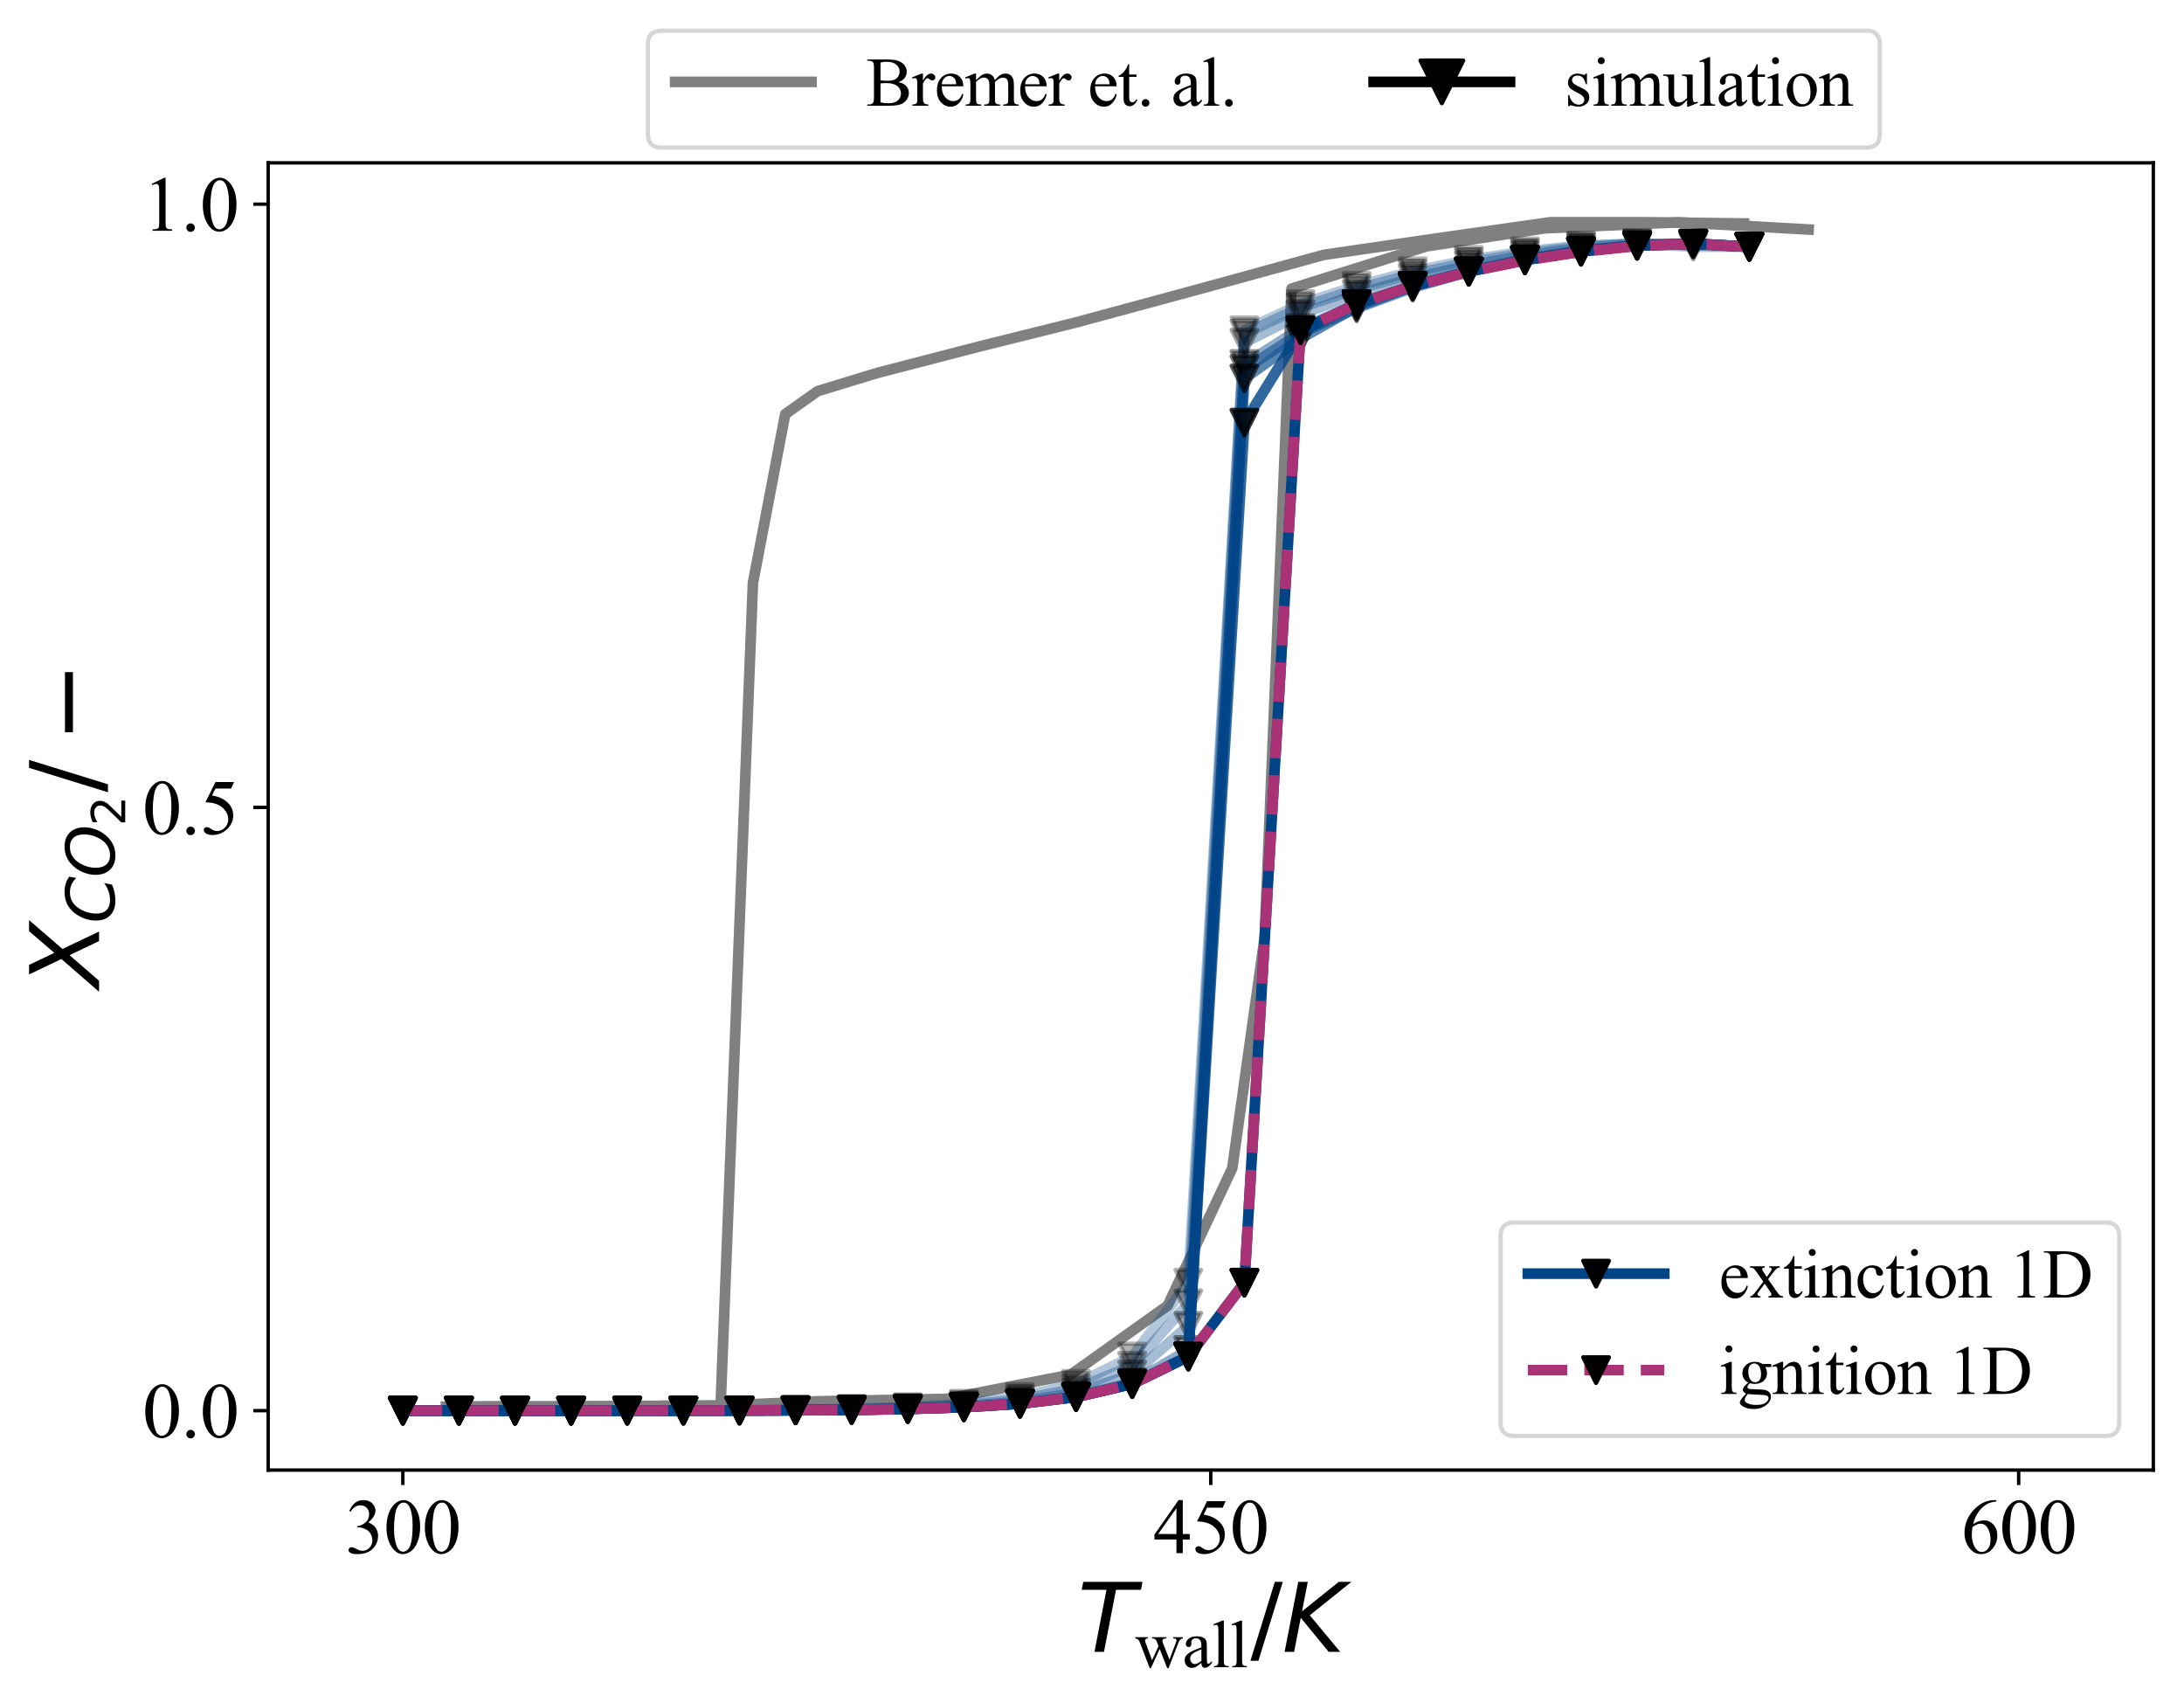 <?xml version="1.0" encoding="utf-8" standalone="no"?>
<!DOCTYPE svg PUBLIC "-//W3C//DTD SVG 1.1//EN"
  "http://www.w3.org/Graphics/SVG/1.1/DTD/svg11.dtd">
<svg xmlns:xlink="http://www.w3.org/1999/xlink" width="512.4pt" height="399.4pt" viewBox="0 0 512.4 399.4" xmlns="http://www.w3.org/2000/svg" version="1.1">
 <defs>
  <style type="text/css">*{stroke-linejoin: round; stroke-linecap: butt}</style>
 </defs>
 <g id="figure_1">
  <g id="patch_1">
   <path d="M 0 399.4 
L 512.4 399.4 
L 512.4 -0 
L 0 -0 
z
" style="fill: #ffffff"/>
  </g>
  <g id="axes_1">
   <g id="patch_2">
    <path d="M 62.92 344.831 
L 505.2 344.831 
L 505.2 38.2 
L 62.92 38.2 
z
" style="fill: #ffffff"/>
   </g>
   <g id="matplotlib.axis_1">
    <g id="xtick_1">
     <g id="line2d_1">
      <defs>
       <path id="m1a7e106b12" d="M 0 0 
L 0 3.5 
" style="stroke: #000000; stroke-width: 0.8"/>
      </defs>
      <g>
       <use xlink:href="#m1a7e106b12" x="94.511" y="344.831" style="stroke: #000000; stroke-width: 0.8"/>
      </g>
     </g>
     <g id="text_1">
      <!-- 300 -->
      <g transform="translate(81.011 364.329) scale(0.18 -0.18)">
       <defs>
        <path id="TimesNewRomanPSMT-33" d="M 325 3431 
Q 506 3859 782 4092 
Q 1059 4325 1472 4325 
Q 1981 4325 2253 3994 
Q 2459 3747 2459 3466 
Q 2459 3003 1878 2509 
Q 2269 2356 2469 2072 
Q 2669 1788 2669 1403 
Q 2669 853 2319 450 
Q 1863 -75 997 -75 
Q 569 -75 414 31 
Q 259 138 259 259 
Q 259 350 332 419 
Q 406 488 509 488 
Q 588 488 669 463 
Q 722 447 909 348 
Q 1097 250 1169 231 
Q 1284 197 1416 197 
Q 1734 197 1970 444 
Q 2206 691 2206 1028 
Q 2206 1275 2097 1509 
Q 2016 1684 1919 1775 
Q 1784 1900 1550 2001 
Q 1316 2103 1072 2103 
L 972 2103 
L 972 2197 
Q 1219 2228 1467 2375 
Q 1716 2522 1828 2728 
Q 1941 2934 1941 3181 
Q 1941 3503 1739 3701 
Q 1538 3900 1238 3900 
Q 753 3900 428 3381 
L 325 3431 
z
" transform="scale(0.016)"/>
        <path id="TimesNewRomanPSMT-30" d="M 231 2094 
Q 231 2819 450 3342 
Q 669 3866 1031 4122 
Q 1313 4325 1613 4325 
Q 2100 4325 2488 3828 
Q 2972 3213 2972 2159 
Q 2972 1422 2759 906 
Q 2547 391 2217 158 
Q 1888 -75 1581 -75 
Q 975 -75 572 641 
Q 231 1244 231 2094 
z
M 844 2016 
Q 844 1141 1059 588 
Q 1238 122 1591 122 
Q 1759 122 1940 273 
Q 2122 425 2216 781 
Q 2359 1319 2359 2297 
Q 2359 3022 2209 3506 
Q 2097 3866 1919 4016 
Q 1791 4119 1609 4119 
Q 1397 4119 1231 3928 
Q 1006 3669 925 3112 
Q 844 2556 844 2016 
z
" transform="scale(0.016)"/>
       </defs>
       <use xlink:href="#TimesNewRomanPSMT-33"/>
       <use xlink:href="#TimesNewRomanPSMT-30" transform="translate(50 0)"/>
       <use xlink:href="#TimesNewRomanPSMT-30" transform="translate(100 0)"/>
      </g>
     </g>
    </g>
    <g id="xtick_2">
     <g id="line2d_2">
      <g>
       <use xlink:href="#m1a7e106b12" x="284.06" y="344.831" style="stroke: #000000; stroke-width: 0.8"/>
      </g>
     </g>
     <g id="text_2">
      <!-- 450 -->
      <g transform="translate(270.56 364.329) scale(0.18 -0.18)">
       <defs>
        <path id="TimesNewRomanPSMT-34" d="M 2978 1563 
L 2978 1119 
L 2409 1119 
L 2409 0 
L 1894 0 
L 1894 1119 
L 100 1119 
L 100 1519 
L 2066 4325 
L 2409 4325 
L 2409 1563 
L 2978 1563 
z
M 1894 1563 
L 1894 3666 
L 406 1563 
L 1894 1563 
z
" transform="scale(0.016)"/>
        <path id="TimesNewRomanPSMT-35" d="M 2778 4238 
L 2534 3706 
L 1259 3706 
L 981 3138 
Q 1809 3016 2294 2522 
Q 2709 2097 2709 1522 
Q 2709 1188 2573 903 
Q 2438 619 2231 419 
Q 2025 219 1772 97 
Q 1413 -75 1034 -75 
Q 653 -75 479 54 
Q 306 184 306 341 
Q 306 428 378 495 
Q 450 563 559 563 
Q 641 563 702 538 
Q 763 513 909 409 
Q 1144 247 1384 247 
Q 1750 247 2026 523 
Q 2303 800 2303 1197 
Q 2303 1581 2056 1914 
Q 1809 2247 1375 2428 
Q 1034 2569 447 2591 
L 1259 4238 
L 2778 4238 
z
" transform="scale(0.016)"/>
       </defs>
       <use xlink:href="#TimesNewRomanPSMT-34"/>
       <use xlink:href="#TimesNewRomanPSMT-35" transform="translate(50 0)"/>
       <use xlink:href="#TimesNewRomanPSMT-30" transform="translate(100 0)"/>
      </g>
     </g>
    </g>
    <g id="xtick_3">
     <g id="line2d_3">
      <g>
       <use xlink:href="#m1a7e106b12" x="473.608" y="344.831" style="stroke: #000000; stroke-width: 0.8"/>
      </g>
     </g>
     <g id="text_3">
      <!-- 600 -->
      <g transform="translate(460.108 364.329) scale(0.18 -0.18)">
       <defs>
        <path id="TimesNewRomanPSMT-36" d="M 2869 4325 
L 2869 4209 
Q 2456 4169 2195 4045 
Q 1934 3922 1679 3669 
Q 1425 3416 1258 3105 
Q 1091 2794 978 2366 
Q 1428 2675 1881 2675 
Q 2316 2675 2634 2325 
Q 2953 1975 2953 1425 
Q 2953 894 2631 456 
Q 2244 -75 1606 -75 
Q 1172 -75 869 213 
Q 275 772 275 1663 
Q 275 2231 503 2743 
Q 731 3256 1154 3653 
Q 1578 4050 1965 4187 
Q 2353 4325 2688 4325 
L 2869 4325 
z
M 925 2138 
Q 869 1716 869 1456 
Q 869 1156 980 804 
Q 1091 453 1309 247 
Q 1469 100 1697 100 
Q 1969 100 2183 356 
Q 2397 613 2397 1088 
Q 2397 1622 2184 2012 
Q 1972 2403 1581 2403 
Q 1463 2403 1327 2353 
Q 1191 2303 925 2138 
z
" transform="scale(0.016)"/>
       </defs>
       <use xlink:href="#TimesNewRomanPSMT-36"/>
       <use xlink:href="#TimesNewRomanPSMT-30" transform="translate(50 0)"/>
       <use xlink:href="#TimesNewRomanPSMT-30" transform="translate(100 0)"/>
      </g>
     </g>
    </g>
    <g id="text_4">
     <!-- $T_{\mathregular{wall}} / K$ -->
     <g transform="translate(252.82 387.494) scale(0.22 -0.22)">
      <defs>
       <path id="DejaVuSans-Oblique-54" d="M 378 4666 
L 4325 4666 
L 4225 4134 
L 2559 4134 
L 1759 0 
L 1125 0 
L 1925 4134 
L 275 4134 
L 378 4666 
z
" transform="scale(0.016)"/>
       <path id="TimesNewRomanPSMT-77" d="M 41 2863 
L 1241 2863 
L 1241 2747 
Q 1075 2734 1023 2687 
Q 972 2641 972 2553 
Q 972 2456 1025 2319 
L 1638 672 
L 2253 2013 
L 2091 2434 
Q 2016 2622 1894 2694 
Q 1825 2738 1638 2747 
L 1638 2863 
L 3000 2863 
L 3000 2747 
Q 2775 2738 2681 2666 
Q 2619 2616 2619 2506 
Q 2619 2444 2644 2378 
L 3294 734 
L 3897 2319 
Q 3959 2488 3959 2588 
Q 3959 2647 3898 2694 
Q 3838 2741 3659 2747 
L 3659 2863 
L 4563 2863 
L 4563 2747 
Q 4291 2706 4163 2378 
L 3206 -88 
L 3078 -88 
L 2363 1741 
L 1528 -88 
L 1413 -88 
L 494 2319 
Q 403 2547 315 2626 
Q 228 2706 41 2747 
L 41 2863 
z
" transform="scale(0.016)"/>
       <path id="TimesNewRomanPSMT-61" d="M 1822 413 
Q 1381 72 1269 19 
Q 1100 -59 909 -59 
Q 613 -59 420 144 
Q 228 347 228 678 
Q 228 888 322 1041 
Q 450 1253 767 1440 
Q 1084 1628 1822 1897 
L 1822 2009 
Q 1822 2438 1686 2597 
Q 1550 2756 1291 2756 
Q 1094 2756 978 2650 
Q 859 2544 859 2406 
L 866 2225 
Q 866 2081 792 2003 
Q 719 1925 600 1925 
Q 484 1925 411 2006 
Q 338 2088 338 2228 
Q 338 2497 613 2722 
Q 888 2947 1384 2947 
Q 1766 2947 2009 2819 
Q 2194 2722 2281 2516 
Q 2338 2381 2338 1966 
L 2338 994 
Q 2338 584 2353 492 
Q 2369 400 2405 369 
Q 2441 338 2488 338 
Q 2538 338 2575 359 
Q 2641 400 2828 588 
L 2828 413 
Q 2478 -56 2159 -56 
Q 2006 -56 1915 50 
Q 1825 156 1822 413 
z
M 1822 616 
L 1822 1706 
Q 1350 1519 1213 1441 
Q 966 1303 859 1153 
Q 753 1003 753 825 
Q 753 600 887 451 
Q 1022 303 1197 303 
Q 1434 303 1822 616 
z
" transform="scale(0.016)"/>
       <path id="TimesNewRomanPSMT-6c" d="M 1184 4444 
L 1184 647 
Q 1184 378 1223 290 
Q 1263 203 1344 158 
Q 1425 113 1647 113 
L 1647 0 
L 244 0 
L 244 113 
Q 441 113 512 153 
Q 584 194 625 287 
Q 666 381 666 647 
L 666 3247 
Q 666 3731 644 3842 
Q 622 3953 573 3993 
Q 525 4034 450 4034 
Q 369 4034 244 3984 
L 191 4094 
L 1044 4444 
L 1184 4444 
z
" transform="scale(0.016)"/>
       <path id="DejaVuSans-2f" d="M 1625 4666 
L 2156 4666 
L 531 -594 
L 0 -594 
L 1625 4666 
z
" transform="scale(0.016)"/>
       <path id="DejaVuSans-Oblique-4b" d="M 1081 4666 
L 1716 4666 
L 1331 2700 
L 3781 4666 
L 4622 4666 
L 1850 2438 
L 3878 0 
L 3109 0 
L 1247 2272 
L 806 0 
L 172 0 
L 1081 4666 
z
" transform="scale(0.016)"/>
      </defs>
      <use xlink:href="#DejaVuSans-Oblique-54" transform="translate(0 0.094)"/>
      <use xlink:href="#TimesNewRomanPSMT-77" transform="translate(61.084 -16.312) scale(0.7)"/>
      <use xlink:href="#TimesNewRomanPSMT-61" transform="translate(111.636 -16.312) scale(0.7)"/>
      <use xlink:href="#TimesNewRomanPSMT-6c" transform="translate(142.705 -16.312) scale(0.7)"/>
      <use xlink:href="#TimesNewRomanPSMT-6c" transform="translate(162.153 -16.312) scale(0.7)"/>
      <use xlink:href="#DejaVuSans-2f" transform="translate(184.336 0.094)"/>
      <use xlink:href="#DejaVuSans-Oblique-4b" transform="translate(218.027 0.094)"/>
     </g>
    </g>
   </g>
   <g id="matplotlib.axis_2">
    <g id="ytick_1">
     <g id="line2d_4">
      <defs>
       <path id="m602b4ef7c8" d="M 0 0 
L -3.5 0 
" style="stroke: #000000; stroke-width: 0.8"/>
      </defs>
      <g>
       <use xlink:href="#m602b4ef7c8" x="62.92" y="330.893" style="stroke: #000000; stroke-width: 0.8"/>
      </g>
     </g>
     <g id="text_5">
      <!-- 0.0 -->
      <g transform="translate(33.42 337.142) scale(0.18 -0.18)">
       <defs>
        <path id="TimesNewRomanPSMT-2e" d="M 800 606 
Q 947 606 1047 504 
Q 1147 403 1147 259 
Q 1147 116 1045 14 
Q 944 -88 800 -88 
Q 656 -88 554 14 
Q 453 116 453 259 
Q 453 406 554 506 
Q 656 606 800 606 
z
" transform="scale(0.016)"/>
       </defs>
       <use xlink:href="#TimesNewRomanPSMT-30"/>
       <use xlink:href="#TimesNewRomanPSMT-2e" transform="translate(50 0)"/>
       <use xlink:href="#TimesNewRomanPSMT-30" transform="translate(75 0)"/>
      </g>
     </g>
    </g>
    <g id="ytick_2">
     <g id="line2d_5">
      <g>
       <use xlink:href="#m602b4ef7c8" x="62.92" y="189.393" style="stroke: #000000; stroke-width: 0.8"/>
      </g>
     </g>
     <g id="text_6">
      <!-- 0.5 -->
      <g transform="translate(33.42 195.642) scale(0.18 -0.18)">
       <use xlink:href="#TimesNewRomanPSMT-30"/>
       <use xlink:href="#TimesNewRomanPSMT-2e" transform="translate(50 0)"/>
       <use xlink:href="#TimesNewRomanPSMT-35" transform="translate(75 0)"/>
      </g>
     </g>
    </g>
    <g id="ytick_3">
     <g id="line2d_6">
      <g>
       <use xlink:href="#m602b4ef7c8" x="62.92" y="47.893" style="stroke: #000000; stroke-width: 0.8"/>
      </g>
     </g>
     <g id="text_7">
      <!-- 1.0 -->
      <g transform="translate(33.42 54.142) scale(0.18 -0.18)">
       <defs>
        <path id="TimesNewRomanPSMT-31" d="M 750 3822 
L 1781 4325 
L 1884 4325 
L 1884 747 
Q 1884 391 1914 303 
Q 1944 216 2037 169 
Q 2131 122 2419 116 
L 2419 0 
L 825 0 
L 825 116 
Q 1125 122 1212 167 
Q 1300 213 1334 289 
Q 1369 366 1369 747 
L 1369 3034 
Q 1369 3497 1338 3628 
Q 1316 3728 1258 3775 
Q 1200 3822 1119 3822 
Q 1003 3822 797 3725 
L 750 3822 
z
" transform="scale(0.016)"/>
       </defs>
       <use xlink:href="#TimesNewRomanPSMT-31"/>
       <use xlink:href="#TimesNewRomanPSMT-2e" transform="translate(50 0)"/>
       <use xlink:href="#TimesNewRomanPSMT-30" transform="translate(75 0)"/>
      </g>
     </g>
    </g>
    <g id="text_8">
     <!-- $X_{CO_2}/ -$ -->
     <g transform="translate(23.26 231.665) rotate(-90) scale(0.22 -0.22)">
      <defs>
       <path id="DejaVuSans-Oblique-58" d="M 878 4666 
L 1516 4666 
L 2316 2981 
L 3763 4666 
L 4500 4666 
L 2578 2438 
L 3738 0 
L 3103 0 
L 2163 1966 
L 459 0 
L -275 0 
L 1906 2509 
L 878 4666 
z
" transform="scale(0.016)"/>
       <path id="DejaVuSans-Oblique-43" d="M 4447 4306 
L 4319 3641 
Q 4019 3944 3683 4091 
Q 3347 4238 2956 4238 
Q 2422 4238 2017 3981 
Q 1613 3725 1319 3200 
Q 1131 2863 1032 2486 
Q 934 2109 934 1728 
Q 934 1091 1264 756 
Q 1594 422 2222 422 
Q 2656 422 3056 561 
Q 3456 700 3834 978 
L 3688 231 
Q 3316 72 2936 -9 
Q 2556 -91 2175 -91 
Q 1278 -91 773 396 
Q 269 884 269 1753 
Q 269 2309 461 2846 
Q 653 3384 1013 3828 
Q 1394 4300 1883 4525 
Q 2372 4750 3022 4750 
Q 3422 4750 3780 4639 
Q 4138 4528 4447 4306 
z
" transform="scale(0.016)"/>
       <path id="DejaVuSans-Oblique-4f" d="M 2919 4238 
Q 2400 4238 2003 3986 
Q 1606 3734 1313 3219 
Q 1125 2891 1026 2522 
Q 928 2153 928 1778 
Q 928 1128 1239 775 
Q 1550 422 2119 422 
Q 2631 422 3032 676 
Q 3434 931 3719 1434 
Q 3909 1772 4009 2142 
Q 4109 2513 4109 2881 
Q 4109 3528 3796 3883 
Q 3484 4238 2919 4238 
z
M 2100 -91 
Q 1241 -91 748 418 
Q 256 928 256 1813 
Q 256 2319 448 2847 
Q 641 3375 978 3788 
Q 1375 4272 1862 4511 
Q 2350 4750 2938 4750 
Q 3794 4750 4287 4245 
Q 4781 3741 4781 2869 
Q 4781 2331 4593 1812 
Q 4406 1294 4056 872 
Q 3656 384 3173 146 
Q 2691 -91 2100 -91 
z
" transform="scale(0.016)"/>
       <path id="DejaVuSans-32" d="M 1228 531 
L 3431 531 
L 3431 0 
L 469 0 
L 469 531 
Q 828 903 1448 1529 
Q 2069 2156 2228 2338 
Q 2531 2678 2651 2914 
Q 2772 3150 2772 3378 
Q 2772 3750 2511 3984 
Q 2250 4219 1831 4219 
Q 1534 4219 1204 4116 
Q 875 4013 500 3803 
L 500 4441 
Q 881 4594 1212 4672 
Q 1544 4750 1819 4750 
Q 2544 4750 2975 4387 
Q 3406 4025 3406 3419 
Q 3406 3131 3298 2873 
Q 3191 2616 2906 2266 
Q 2828 2175 2409 1742 
Q 1991 1309 1228 531 
z
" transform="scale(0.016)"/>
       <path id="DejaVuSans-2212" d="M 678 2272 
L 4684 2272 
L 4684 1741 
L 678 1741 
L 678 2272 
z
" transform="scale(0.016)"/>
      </defs>
      <use xlink:href="#DejaVuSans-Oblique-58" transform="translate(0 0.094)"/>
      <use xlink:href="#DejaVuSans-Oblique-43" transform="translate(68.506 -16.312) scale(0.7)"/>
      <use xlink:href="#DejaVuSans-Oblique-4f" transform="translate(117.383 -16.312) scale(0.7)"/>
      <use xlink:href="#DejaVuSans-32" transform="translate(172.48 -27.797) scale(0.49)"/>
      <use xlink:href="#DejaVuSans-2f" transform="translate(208.304 0.094)"/>
      <use xlink:href="#DejaVuSans-2212" transform="translate(261.478 0.094)"/>
     </g>
    </g>
   </g>
   <g id="line2d_7">
    <path d="M 108.412 329.951 
L 123.575 329.888 
L 147.585 329.795 
L 169.067 329.71 
L 191.813 328.697 
L 222.141 328.12 
L 251.205 322.46 
L 273.951 306.244 
L 289.114 274.01 
L 296.696 219.957 
L 303.015 67.703 
L 334.606 57.798 
L 362.406 53.553 
L 393.998 52.138 
L 424.326 53.836 
" clip-path="url(#p0b30aa2913)" style="fill: none; stroke: #808080; stroke-width: 2.5; stroke-linecap: square"/>
   </g>
   <g id="line2d_8">
    <path d="M 104.621 329.962 
L 122.312 329.894 
L 140.003 330.287 
L 155.167 329.764 
L 169.067 329.713 
L 176.649 136.755 
L 184.231 97.135 
L 191.813 91.758 
L 205.713 87.513 
L 229.723 81.287 
L 252.468 75.627 
L 282.796 67.42 
L 310.597 59.779 
L 335.87 56.1 
L 363.67 52.138 
L 386.416 52.138 
L 409.162 52.421 
" clip-path="url(#p0b30aa2913)" style="fill: none; stroke: #808080; stroke-width: 2.5; stroke-linecap: square"/>
   </g>
   <g id="line2d_9">
    <path d="M 410.425 57.882 
L 397.262 57.882 
L 384.099 57.158 
L 370.936 57.592 
L 357.773 58.971 
L 344.61 60.974 
L 331.447 63.637 
L 318.284 67.065 
L 305.121 71.346 
L 291.958 77.48 
L 278.795 300.885 
L 265.631 318.197 
L 252.468 324.618 
L 239.305 327.687 
L 226.142 329.257 
L 212.979 330.073 
L 199.816 330.493 
L 186.653 330.705 
L 173.49 330.808 
L 160.327 330.856 
L 147.164 330.878 
L 134.001 330.887 
L 120.838 330.891 
L 107.674 330.892 
L 94.511 330.893 
" clip-path="url(#p0b30aa2913)" style="fill: none; stroke: #004488; stroke-opacity: 0.3; stroke-width: 2.5; stroke-linecap: square"/>
    <defs>
     <path id="m549a86ffb6" d="M -0 3 
L 3 -3 
L -3 -3 
z
" style="stroke: #000000; stroke-opacity: 0.3; stroke-linejoin: miter"/>
    </defs>
    <g clip-path="url(#p0b30aa2913)">
     <use xlink:href="#m549a86ffb6" x="410.425" y="57.882" style="fill-opacity: 0.3; stroke: #000000; stroke-opacity: 0.3; stroke-linejoin: miter"/>
     <use xlink:href="#m549a86ffb6" x="397.262" y="57.882" style="fill-opacity: 0.3; stroke: #000000; stroke-opacity: 0.3; stroke-linejoin: miter"/>
     <use xlink:href="#m549a86ffb6" x="384.099" y="57.158" style="fill-opacity: 0.3; stroke: #000000; stroke-opacity: 0.3; stroke-linejoin: miter"/>
     <use xlink:href="#m549a86ffb6" x="370.936" y="57.592" style="fill-opacity: 0.3; stroke: #000000; stroke-opacity: 0.3; stroke-linejoin: miter"/>
     <use xlink:href="#m549a86ffb6" x="357.773" y="58.971" style="fill-opacity: 0.3; stroke: #000000; stroke-opacity: 0.3; stroke-linejoin: miter"/>
     <use xlink:href="#m549a86ffb6" x="344.61" y="60.974" style="fill-opacity: 0.3; stroke: #000000; stroke-opacity: 0.3; stroke-linejoin: miter"/>
     <use xlink:href="#m549a86ffb6" x="331.447" y="63.637" style="fill-opacity: 0.3; stroke: #000000; stroke-opacity: 0.3; stroke-linejoin: miter"/>
     <use xlink:href="#m549a86ffb6" x="318.284" y="67.065" style="fill-opacity: 0.3; stroke: #000000; stroke-opacity: 0.3; stroke-linejoin: miter"/>
     <use xlink:href="#m549a86ffb6" x="305.121" y="71.346" style="fill-opacity: 0.3; stroke: #000000; stroke-opacity: 0.3; stroke-linejoin: miter"/>
     <use xlink:href="#m549a86ffb6" x="291.958" y="77.48" style="fill-opacity: 0.3; stroke: #000000; stroke-opacity: 0.3; stroke-linejoin: miter"/>
     <use xlink:href="#m549a86ffb6" x="278.795" y="300.885" style="fill-opacity: 0.3; stroke: #000000; stroke-opacity: 0.3; stroke-linejoin: miter"/>
     <use xlink:href="#m549a86ffb6" x="265.631" y="318.197" style="fill-opacity: 0.3; stroke: #000000; stroke-opacity: 0.3; stroke-linejoin: miter"/>
     <use xlink:href="#m549a86ffb6" x="252.468" y="324.618" style="fill-opacity: 0.3; stroke: #000000; stroke-opacity: 0.3; stroke-linejoin: miter"/>
     <use xlink:href="#m549a86ffb6" x="239.305" y="327.687" style="fill-opacity: 0.3; stroke: #000000; stroke-opacity: 0.3; stroke-linejoin: miter"/>
     <use xlink:href="#m549a86ffb6" x="226.142" y="329.257" style="fill-opacity: 0.3; stroke: #000000; stroke-opacity: 0.3; stroke-linejoin: miter"/>
     <use xlink:href="#m549a86ffb6" x="212.979" y="330.073" style="fill-opacity: 0.3; stroke: #000000; stroke-opacity: 0.3; stroke-linejoin: miter"/>
     <use xlink:href="#m549a86ffb6" x="199.816" y="330.493" style="fill-opacity: 0.3; stroke: #000000; stroke-opacity: 0.3; stroke-linejoin: miter"/>
     <use xlink:href="#m549a86ffb6" x="186.653" y="330.705" style="fill-opacity: 0.3; stroke: #000000; stroke-opacity: 0.3; stroke-linejoin: miter"/>
     <use xlink:href="#m549a86ffb6" x="173.49" y="330.808" style="fill-opacity: 0.3; stroke: #000000; stroke-opacity: 0.3; stroke-linejoin: miter"/>
     <use xlink:href="#m549a86ffb6" x="160.327" y="330.856" style="fill-opacity: 0.3; stroke: #000000; stroke-opacity: 0.3; stroke-linejoin: miter"/>
     <use xlink:href="#m549a86ffb6" x="147.164" y="330.878" style="fill-opacity: 0.3; stroke: #000000; stroke-opacity: 0.3; stroke-linejoin: miter"/>
     <use xlink:href="#m549a86ffb6" x="134.001" y="330.887" style="fill-opacity: 0.3; stroke: #000000; stroke-opacity: 0.3; stroke-linejoin: miter"/>
     <use xlink:href="#m549a86ffb6" x="120.838" y="330.891" style="fill-opacity: 0.3; stroke: #000000; stroke-opacity: 0.3; stroke-linejoin: miter"/>
     <use xlink:href="#m549a86ffb6" x="107.674" y="330.892" style="fill-opacity: 0.3; stroke: #000000; stroke-opacity: 0.3; stroke-linejoin: miter"/>
     <use xlink:href="#m549a86ffb6" x="94.511" y="330.893" style="fill-opacity: 0.3; stroke: #000000; stroke-opacity: 0.3; stroke-linejoin: miter"/>
    </g>
   </g>
   <g id="line2d_10">
    <path d="M 410.425 57.882 
L 397.262 57.536 
L 384.099 57.093 
L 370.936 57.829 
L 357.773 59.389 
L 344.61 61.519 
L 331.447 64.294 
L 318.284 67.812 
L 305.121 72.138 
L 291.958 78.276 
L 278.795 305.711 
L 265.631 320.344 
L 252.468 325.724 
L 239.305 328.277 
L 226.142 329.572 
L 212.979 330.238 
L 199.816 330.578 
L 186.653 330.747 
L 173.49 330.828 
L 160.327 330.865 
L 147.164 330.882 
L 134.001 330.889 
L 120.838 330.891 
L 107.674 330.893 
L 94.511 330.893 
" clip-path="url(#p0b30aa2913)" style="fill: none; stroke: #004488; stroke-opacity: 0.321; stroke-width: 2.5; stroke-linecap: square"/>
    <defs>
     <path id="md7dd986028" d="M -0 3 
L 3 -3 
L -3 -3 
z
" style="stroke: #000000; stroke-opacity: 0.321; stroke-linejoin: miter"/>
    </defs>
    <g clip-path="url(#p0b30aa2913)">
     <use xlink:href="#md7dd986028" x="410.425" y="57.882" style="fill-opacity: 0.321; stroke: #000000; stroke-opacity: 0.321; stroke-linejoin: miter"/>
     <use xlink:href="#md7dd986028" x="397.262" y="57.536" style="fill-opacity: 0.321; stroke: #000000; stroke-opacity: 0.321; stroke-linejoin: miter"/>
     <use xlink:href="#md7dd986028" x="384.099" y="57.093" style="fill-opacity: 0.321; stroke: #000000; stroke-opacity: 0.321; stroke-linejoin: miter"/>
     <use xlink:href="#md7dd986028" x="370.936" y="57.829" style="fill-opacity: 0.321; stroke: #000000; stroke-opacity: 0.321; stroke-linejoin: miter"/>
     <use xlink:href="#md7dd986028" x="357.773" y="59.389" style="fill-opacity: 0.321; stroke: #000000; stroke-opacity: 0.321; stroke-linejoin: miter"/>
     <use xlink:href="#md7dd986028" x="344.61" y="61.519" style="fill-opacity: 0.321; stroke: #000000; stroke-opacity: 0.321; stroke-linejoin: miter"/>
     <use xlink:href="#md7dd986028" x="331.447" y="64.294" style="fill-opacity: 0.321; stroke: #000000; stroke-opacity: 0.321; stroke-linejoin: miter"/>
     <use xlink:href="#md7dd986028" x="318.284" y="67.812" style="fill-opacity: 0.321; stroke: #000000; stroke-opacity: 0.321; stroke-linejoin: miter"/>
     <use xlink:href="#md7dd986028" x="305.121" y="72.138" style="fill-opacity: 0.321; stroke: #000000; stroke-opacity: 0.321; stroke-linejoin: miter"/>
     <use xlink:href="#md7dd986028" x="291.958" y="78.276" style="fill-opacity: 0.321; stroke: #000000; stroke-opacity: 0.321; stroke-linejoin: miter"/>
     <use xlink:href="#md7dd986028" x="278.795" y="305.711" style="fill-opacity: 0.321; stroke: #000000; stroke-opacity: 0.321; stroke-linejoin: miter"/>
     <use xlink:href="#md7dd986028" x="265.631" y="320.344" style="fill-opacity: 0.321; stroke: #000000; stroke-opacity: 0.321; stroke-linejoin: miter"/>
     <use xlink:href="#md7dd986028" x="252.468" y="325.724" style="fill-opacity: 0.321; stroke: #000000; stroke-opacity: 0.321; stroke-linejoin: miter"/>
     <use xlink:href="#md7dd986028" x="239.305" y="328.277" style="fill-opacity: 0.321; stroke: #000000; stroke-opacity: 0.321; stroke-linejoin: miter"/>
     <use xlink:href="#md7dd986028" x="226.142" y="329.572" style="fill-opacity: 0.321; stroke: #000000; stroke-opacity: 0.321; stroke-linejoin: miter"/>
     <use xlink:href="#md7dd986028" x="212.979" y="330.238" style="fill-opacity: 0.321; stroke: #000000; stroke-opacity: 0.321; stroke-linejoin: miter"/>
     <use xlink:href="#md7dd986028" x="199.816" y="330.578" style="fill-opacity: 0.321; stroke: #000000; stroke-opacity: 0.321; stroke-linejoin: miter"/>
     <use xlink:href="#md7dd986028" x="186.653" y="330.747" style="fill-opacity: 0.321; stroke: #000000; stroke-opacity: 0.321; stroke-linejoin: miter"/>
     <use xlink:href="#md7dd986028" x="173.49" y="330.828" style="fill-opacity: 0.321; stroke: #000000; stroke-opacity: 0.321; stroke-linejoin: miter"/>
     <use xlink:href="#md7dd986028" x="160.327" y="330.865" style="fill-opacity: 0.321; stroke: #000000; stroke-opacity: 0.321; stroke-linejoin: miter"/>
     <use xlink:href="#md7dd986028" x="147.164" y="330.882" style="fill-opacity: 0.321; stroke: #000000; stroke-opacity: 0.321; stroke-linejoin: miter"/>
     <use xlink:href="#md7dd986028" x="134.001" y="330.889" style="fill-opacity: 0.321; stroke: #000000; stroke-opacity: 0.321; stroke-linejoin: miter"/>
     <use xlink:href="#md7dd986028" x="120.838" y="330.891" style="fill-opacity: 0.321; stroke: #000000; stroke-opacity: 0.321; stroke-linejoin: miter"/>
     <use xlink:href="#md7dd986028" x="107.674" y="330.893" style="fill-opacity: 0.321; stroke: #000000; stroke-opacity: 0.321; stroke-linejoin: miter"/>
     <use xlink:href="#md7dd986028" x="94.511" y="330.893" style="fill-opacity: 0.321; stroke: #000000; stroke-opacity: 0.321; stroke-linejoin: miter"/>
    </g>
   </g>
   <g id="line2d_11">
    <path d="M 410.425 57.882 
L 397.262 57.279 
L 384.099 57.153 
L 370.936 58.184 
L 357.773 59.949 
L 344.61 62.265 
L 331.447 65.267 
L 318.284 69.043 
L 305.121 73.754 
L 291.958 80.377 
L 278.795 310.992 
L 265.631 322.403 
L 252.468 326.723 
L 239.305 328.79 
L 226.142 329.839 
L 212.979 330.376 
L 199.816 330.647 
L 186.653 330.78 
L 173.49 330.844 
L 160.327 330.872 
L 147.164 330.885 
L 134.001 330.89 
L 120.838 330.892 
L 107.674 330.893 
L 94.511 330.893 
" clip-path="url(#p0b30aa2913)" style="fill: none; stroke: #004488; stroke-opacity: 0.356; stroke-width: 2.5; stroke-linecap: square"/>
    <defs>
     <path id="m00c766fcf6" d="M -0 3 
L 3 -3 
L -3 -3 
z
" style="stroke: #000000; stroke-opacity: 0.356; stroke-linejoin: miter"/>
    </defs>
    <g clip-path="url(#p0b30aa2913)">
     <use xlink:href="#m00c766fcf6" x="410.425" y="57.882" style="fill-opacity: 0.356; stroke: #000000; stroke-opacity: 0.356; stroke-linejoin: miter"/>
     <use xlink:href="#m00c766fcf6" x="397.262" y="57.279" style="fill-opacity: 0.356; stroke: #000000; stroke-opacity: 0.356; stroke-linejoin: miter"/>
     <use xlink:href="#m00c766fcf6" x="384.099" y="57.153" style="fill-opacity: 0.356; stroke: #000000; stroke-opacity: 0.356; stroke-linejoin: miter"/>
     <use xlink:href="#m00c766fcf6" x="370.936" y="58.184" style="fill-opacity: 0.356; stroke: #000000; stroke-opacity: 0.356; stroke-linejoin: miter"/>
     <use xlink:href="#m00c766fcf6" x="357.773" y="59.949" style="fill-opacity: 0.356; stroke: #000000; stroke-opacity: 0.356; stroke-linejoin: miter"/>
     <use xlink:href="#m00c766fcf6" x="344.61" y="62.265" style="fill-opacity: 0.356; stroke: #000000; stroke-opacity: 0.356; stroke-linejoin: miter"/>
     <use xlink:href="#m00c766fcf6" x="331.447" y="65.267" style="fill-opacity: 0.356; stroke: #000000; stroke-opacity: 0.356; stroke-linejoin: miter"/>
     <use xlink:href="#m00c766fcf6" x="318.284" y="69.043" style="fill-opacity: 0.356; stroke: #000000; stroke-opacity: 0.356; stroke-linejoin: miter"/>
     <use xlink:href="#m00c766fcf6" x="305.121" y="73.754" style="fill-opacity: 0.356; stroke: #000000; stroke-opacity: 0.356; stroke-linejoin: miter"/>
     <use xlink:href="#m00c766fcf6" x="291.958" y="80.377" style="fill-opacity: 0.356; stroke: #000000; stroke-opacity: 0.356; stroke-linejoin: miter"/>
     <use xlink:href="#m00c766fcf6" x="278.795" y="310.992" style="fill-opacity: 0.356; stroke: #000000; stroke-opacity: 0.356; stroke-linejoin: miter"/>
     <use xlink:href="#m00c766fcf6" x="265.631" y="322.403" style="fill-opacity: 0.356; stroke: #000000; stroke-opacity: 0.356; stroke-linejoin: miter"/>
     <use xlink:href="#m00c766fcf6" x="252.468" y="326.723" style="fill-opacity: 0.356; stroke: #000000; stroke-opacity: 0.356; stroke-linejoin: miter"/>
     <use xlink:href="#m00c766fcf6" x="239.305" y="328.79" style="fill-opacity: 0.356; stroke: #000000; stroke-opacity: 0.356; stroke-linejoin: miter"/>
     <use xlink:href="#m00c766fcf6" x="226.142" y="329.839" style="fill-opacity: 0.356; stroke: #000000; stroke-opacity: 0.356; stroke-linejoin: miter"/>
     <use xlink:href="#m00c766fcf6" x="212.979" y="330.376" style="fill-opacity: 0.356; stroke: #000000; stroke-opacity: 0.356; stroke-linejoin: miter"/>
     <use xlink:href="#m00c766fcf6" x="199.816" y="330.647" style="fill-opacity: 0.356; stroke: #000000; stroke-opacity: 0.356; stroke-linejoin: miter"/>
     <use xlink:href="#m00c766fcf6" x="186.653" y="330.78" style="fill-opacity: 0.356; stroke: #000000; stroke-opacity: 0.356; stroke-linejoin: miter"/>
     <use xlink:href="#m00c766fcf6" x="173.49" y="330.844" style="fill-opacity: 0.356; stroke: #000000; stroke-opacity: 0.356; stroke-linejoin: miter"/>
     <use xlink:href="#m00c766fcf6" x="160.327" y="330.872" style="fill-opacity: 0.356; stroke: #000000; stroke-opacity: 0.356; stroke-linejoin: miter"/>
     <use xlink:href="#m00c766fcf6" x="147.164" y="330.885" style="fill-opacity: 0.356; stroke: #000000; stroke-opacity: 0.356; stroke-linejoin: miter"/>
     <use xlink:href="#m00c766fcf6" x="134.001" y="330.89" style="fill-opacity: 0.356; stroke: #000000; stroke-opacity: 0.356; stroke-linejoin: miter"/>
     <use xlink:href="#m00c766fcf6" x="120.838" y="330.892" style="fill-opacity: 0.356; stroke: #000000; stroke-opacity: 0.356; stroke-linejoin: miter"/>
     <use xlink:href="#m00c766fcf6" x="107.674" y="330.893" style="fill-opacity: 0.356; stroke: #000000; stroke-opacity: 0.356; stroke-linejoin: miter"/>
     <use xlink:href="#m00c766fcf6" x="94.511" y="330.893" style="fill-opacity: 0.356; stroke: #000000; stroke-opacity: 0.356; stroke-linejoin: miter"/>
    </g>
   </g>
   <g id="line2d_12">
    <path d="M 410.425 57.882 
L 397.262 57.168 
L 384.099 57.525 
L 370.936 58.735 
L 357.773 60.766 
L 344.61 63.73 
L 331.447 67.019 
L 318.284 71.362 
L 305.121 77.017 
L 291.958 85.404 
L 278.795 316.686 
L 265.631 324.253 
L 252.468 327.547 
L 239.305 329.194 
L 226.142 330.043 
L 212.979 330.478 
L 199.816 330.698 
L 186.653 330.805 
L 173.49 330.855 
L 160.327 330.877 
L 147.164 330.887 
L 134.001 330.891 
L 120.838 330.892 
L 107.674 330.893 
L 94.511 330.893 
" clip-path="url(#p0b30aa2913)" style="fill: none; stroke: #004488; stroke-opacity: 0.44; stroke-width: 2.5; stroke-linecap: square"/>
    <defs>
     <path id="mcdb5058f5b" d="M -0 3 
L 3 -3 
L -3 -3 
z
" style="stroke: #000000; stroke-opacity: 0.44; stroke-linejoin: miter"/>
    </defs>
    <g clip-path="url(#p0b30aa2913)">
     <use xlink:href="#mcdb5058f5b" x="410.425" y="57.882" style="fill-opacity: 0.44; stroke: #000000; stroke-opacity: 0.44; stroke-linejoin: miter"/>
     <use xlink:href="#mcdb5058f5b" x="397.262" y="57.168" style="fill-opacity: 0.44; stroke: #000000; stroke-opacity: 0.44; stroke-linejoin: miter"/>
     <use xlink:href="#mcdb5058f5b" x="384.099" y="57.525" style="fill-opacity: 0.44; stroke: #000000; stroke-opacity: 0.44; stroke-linejoin: miter"/>
     <use xlink:href="#mcdb5058f5b" x="370.936" y="58.735" style="fill-opacity: 0.44; stroke: #000000; stroke-opacity: 0.44; stroke-linejoin: miter"/>
     <use xlink:href="#mcdb5058f5b" x="357.773" y="60.766" style="fill-opacity: 0.44; stroke: #000000; stroke-opacity: 0.44; stroke-linejoin: miter"/>
     <use xlink:href="#mcdb5058f5b" x="344.61" y="63.73" style="fill-opacity: 0.44; stroke: #000000; stroke-opacity: 0.44; stroke-linejoin: miter"/>
     <use xlink:href="#mcdb5058f5b" x="331.447" y="67.019" style="fill-opacity: 0.44; stroke: #000000; stroke-opacity: 0.44; stroke-linejoin: miter"/>
     <use xlink:href="#mcdb5058f5b" x="318.284" y="71.362" style="fill-opacity: 0.44; stroke: #000000; stroke-opacity: 0.44; stroke-linejoin: miter"/>
     <use xlink:href="#mcdb5058f5b" x="305.121" y="77.017" style="fill-opacity: 0.44; stroke: #000000; stroke-opacity: 0.44; stroke-linejoin: miter"/>
     <use xlink:href="#mcdb5058f5b" x="291.958" y="85.404" style="fill-opacity: 0.44; stroke: #000000; stroke-opacity: 0.44; stroke-linejoin: miter"/>
     <use xlink:href="#mcdb5058f5b" x="278.795" y="316.686" style="fill-opacity: 0.44; stroke: #000000; stroke-opacity: 0.44; stroke-linejoin: miter"/>
     <use xlink:href="#mcdb5058f5b" x="265.631" y="324.253" style="fill-opacity: 0.44; stroke: #000000; stroke-opacity: 0.44; stroke-linejoin: miter"/>
     <use xlink:href="#mcdb5058f5b" x="252.468" y="327.547" style="fill-opacity: 0.44; stroke: #000000; stroke-opacity: 0.44; stroke-linejoin: miter"/>
     <use xlink:href="#mcdb5058f5b" x="239.305" y="329.194" style="fill-opacity: 0.44; stroke: #000000; stroke-opacity: 0.44; stroke-linejoin: miter"/>
     <use xlink:href="#mcdb5058f5b" x="226.142" y="330.043" style="fill-opacity: 0.44; stroke: #000000; stroke-opacity: 0.44; stroke-linejoin: miter"/>
     <use xlink:href="#mcdb5058f5b" x="212.979" y="330.478" style="fill-opacity: 0.44; stroke: #000000; stroke-opacity: 0.44; stroke-linejoin: miter"/>
     <use xlink:href="#mcdb5058f5b" x="199.816" y="330.698" style="fill-opacity: 0.44; stroke: #000000; stroke-opacity: 0.44; stroke-linejoin: miter"/>
     <use xlink:href="#mcdb5058f5b" x="186.653" y="330.805" style="fill-opacity: 0.44; stroke: #000000; stroke-opacity: 0.44; stroke-linejoin: miter"/>
     <use xlink:href="#mcdb5058f5b" x="173.49" y="330.855" style="fill-opacity: 0.44; stroke: #000000; stroke-opacity: 0.44; stroke-linejoin: miter"/>
     <use xlink:href="#mcdb5058f5b" x="160.327" y="330.877" style="fill-opacity: 0.44; stroke: #000000; stroke-opacity: 0.44; stroke-linejoin: miter"/>
     <use xlink:href="#mcdb5058f5b" x="147.164" y="330.887" style="fill-opacity: 0.44; stroke: #000000; stroke-opacity: 0.44; stroke-linejoin: miter"/>
     <use xlink:href="#mcdb5058f5b" x="134.001" y="330.891" style="fill-opacity: 0.44; stroke: #000000; stroke-opacity: 0.44; stroke-linejoin: miter"/>
     <use xlink:href="#mcdb5058f5b" x="120.838" y="330.892" style="fill-opacity: 0.44; stroke: #000000; stroke-opacity: 0.44; stroke-linejoin: miter"/>
     <use xlink:href="#mcdb5058f5b" x="107.674" y="330.893" style="fill-opacity: 0.44; stroke: #000000; stroke-opacity: 0.44; stroke-linejoin: miter"/>
     <use xlink:href="#mcdb5058f5b" x="94.511" y="330.893" style="fill-opacity: 0.44; stroke: #000000; stroke-opacity: 0.44; stroke-linejoin: miter"/>
    </g>
   </g>
   <g id="line2d_13">
    <path d="M 410.425 57.882 
L 397.262 57.159 
L 384.099 57.513 
L 370.936 58.881 
L 357.773 60.945 
L 344.61 63.742 
L 331.447 67.482 
L 318.284 72.311 
L 305.121 78.15 
L 291.958 86.559 
L 278.795 318.109 
L 265.631 324.604 
L 252.468 327.683 
L 239.305 329.255 
L 226.142 330.072 
L 212.979 330.493 
L 199.816 330.705 
L 186.653 330.808 
L 173.49 330.856 
L 160.327 330.878 
L 147.164 330.887 
L 134.001 330.891 
L 120.838 330.892 
L 107.674 330.893 
L 94.511 330.893 
" clip-path="url(#p0b30aa2913)" style="fill: none; stroke: #004488; stroke-opacity: 0.531; stroke-width: 2.5; stroke-linecap: square"/>
    <defs>
     <path id="m04668240d3" d="M -0 3 
L 3 -3 
L -3 -3 
z
" style="stroke: #000000; stroke-opacity: 0.531; stroke-linejoin: miter"/>
    </defs>
    <g clip-path="url(#p0b30aa2913)">
     <use xlink:href="#m04668240d3" x="410.425" y="57.882" style="fill-opacity: 0.531; stroke: #000000; stroke-opacity: 0.531; stroke-linejoin: miter"/>
     <use xlink:href="#m04668240d3" x="397.262" y="57.159" style="fill-opacity: 0.531; stroke: #000000; stroke-opacity: 0.531; stroke-linejoin: miter"/>
     <use xlink:href="#m04668240d3" x="384.099" y="57.513" style="fill-opacity: 0.531; stroke: #000000; stroke-opacity: 0.531; stroke-linejoin: miter"/>
     <use xlink:href="#m04668240d3" x="370.936" y="58.881" style="fill-opacity: 0.531; stroke: #000000; stroke-opacity: 0.531; stroke-linejoin: miter"/>
     <use xlink:href="#m04668240d3" x="357.773" y="60.945" style="fill-opacity: 0.531; stroke: #000000; stroke-opacity: 0.531; stroke-linejoin: miter"/>
     <use xlink:href="#m04668240d3" x="344.61" y="63.742" style="fill-opacity: 0.531; stroke: #000000; stroke-opacity: 0.531; stroke-linejoin: miter"/>
     <use xlink:href="#m04668240d3" x="331.447" y="67.482" style="fill-opacity: 0.531; stroke: #000000; stroke-opacity: 0.531; stroke-linejoin: miter"/>
     <use xlink:href="#m04668240d3" x="318.284" y="72.311" style="fill-opacity: 0.531; stroke: #000000; stroke-opacity: 0.531; stroke-linejoin: miter"/>
     <use xlink:href="#m04668240d3" x="305.121" y="78.15" style="fill-opacity: 0.531; stroke: #000000; stroke-opacity: 0.531; stroke-linejoin: miter"/>
     <use xlink:href="#m04668240d3" x="291.958" y="86.559" style="fill-opacity: 0.531; stroke: #000000; stroke-opacity: 0.531; stroke-linejoin: miter"/>
     <use xlink:href="#m04668240d3" x="278.795" y="318.109" style="fill-opacity: 0.531; stroke: #000000; stroke-opacity: 0.531; stroke-linejoin: miter"/>
     <use xlink:href="#m04668240d3" x="265.631" y="324.604" style="fill-opacity: 0.531; stroke: #000000; stroke-opacity: 0.531; stroke-linejoin: miter"/>
     <use xlink:href="#m04668240d3" x="252.468" y="327.683" style="fill-opacity: 0.531; stroke: #000000; stroke-opacity: 0.531; stroke-linejoin: miter"/>
     <use xlink:href="#m04668240d3" x="239.305" y="329.255" style="fill-opacity: 0.531; stroke: #000000; stroke-opacity: 0.531; stroke-linejoin: miter"/>
     <use xlink:href="#m04668240d3" x="226.142" y="330.072" style="fill-opacity: 0.531; stroke: #000000; stroke-opacity: 0.531; stroke-linejoin: miter"/>
     <use xlink:href="#m04668240d3" x="212.979" y="330.493" style="fill-opacity: 0.531; stroke: #000000; stroke-opacity: 0.531; stroke-linejoin: miter"/>
     <use xlink:href="#m04668240d3" x="199.816" y="330.705" style="fill-opacity: 0.531; stroke: #000000; stroke-opacity: 0.531; stroke-linejoin: miter"/>
     <use xlink:href="#m04668240d3" x="186.653" y="330.808" style="fill-opacity: 0.531; stroke: #000000; stroke-opacity: 0.531; stroke-linejoin: miter"/>
     <use xlink:href="#m04668240d3" x="173.49" y="330.856" style="fill-opacity: 0.531; stroke: #000000; stroke-opacity: 0.531; stroke-linejoin: miter"/>
     <use xlink:href="#m04668240d3" x="160.327" y="330.878" style="fill-opacity: 0.531; stroke: #000000; stroke-opacity: 0.531; stroke-linejoin: miter"/>
     <use xlink:href="#m04668240d3" x="147.164" y="330.887" style="fill-opacity: 0.531; stroke: #000000; stroke-opacity: 0.531; stroke-linejoin: miter"/>
     <use xlink:href="#m04668240d3" x="134.001" y="330.891" style="fill-opacity: 0.531; stroke: #000000; stroke-opacity: 0.531; stroke-linejoin: miter"/>
     <use xlink:href="#m04668240d3" x="120.838" y="330.892" style="fill-opacity: 0.531; stroke: #000000; stroke-opacity: 0.531; stroke-linejoin: miter"/>
     <use xlink:href="#m04668240d3" x="107.674" y="330.893" style="fill-opacity: 0.531; stroke: #000000; stroke-opacity: 0.531; stroke-linejoin: miter"/>
     <use xlink:href="#m04668240d3" x="94.511" y="330.893" style="fill-opacity: 0.531; stroke: #000000; stroke-opacity: 0.531; stroke-linejoin: miter"/>
    </g>
   </g>
   <g id="line2d_14">
    <path d="M 410.425 57.882 
L 397.262 57.158 
L 384.099 57.599 
L 370.936 58.877 
L 357.773 60.976 
L 344.61 63.647 
L 331.447 67.192 
L 318.284 71.998 
L 305.121 79.425 
L 291.958 88.792 
L 278.795 318.197 
L 265.631 324.618 
L 252.468 327.687 
L 239.305 329.257 
L 226.142 330.073 
L 212.979 330.493 
L 199.816 330.705 
L 186.653 330.808 
L 173.49 330.856 
L 160.327 330.878 
L 147.164 330.887 
L 134.001 330.891 
L 120.838 330.892 
L 107.674 330.893 
L 94.511 330.893 
" clip-path="url(#p0b30aa2913)" style="fill: none; stroke: #004488; stroke-opacity: 0.65; stroke-width: 2.5; stroke-linecap: square"/>
    <defs>
     <path id="m362d41a93a" d="M -0 3 
L 3 -3 
L -3 -3 
z
" style="stroke: #000000; stroke-opacity: 0.65; stroke-linejoin: miter"/>
    </defs>
    <g clip-path="url(#p0b30aa2913)">
     <use xlink:href="#m362d41a93a" x="410.425" y="57.882" style="fill-opacity: 0.65; stroke: #000000; stroke-opacity: 0.65; stroke-linejoin: miter"/>
     <use xlink:href="#m362d41a93a" x="397.262" y="57.158" style="fill-opacity: 0.65; stroke: #000000; stroke-opacity: 0.65; stroke-linejoin: miter"/>
     <use xlink:href="#m362d41a93a" x="384.099" y="57.599" style="fill-opacity: 0.65; stroke: #000000; stroke-opacity: 0.65; stroke-linejoin: miter"/>
     <use xlink:href="#m362d41a93a" x="370.936" y="58.877" style="fill-opacity: 0.65; stroke: #000000; stroke-opacity: 0.65; stroke-linejoin: miter"/>
     <use xlink:href="#m362d41a93a" x="357.773" y="60.976" style="fill-opacity: 0.65; stroke: #000000; stroke-opacity: 0.65; stroke-linejoin: miter"/>
     <use xlink:href="#m362d41a93a" x="344.61" y="63.647" style="fill-opacity: 0.65; stroke: #000000; stroke-opacity: 0.65; stroke-linejoin: miter"/>
     <use xlink:href="#m362d41a93a" x="331.447" y="67.192" style="fill-opacity: 0.65; stroke: #000000; stroke-opacity: 0.65; stroke-linejoin: miter"/>
     <use xlink:href="#m362d41a93a" x="318.284" y="71.998" style="fill-opacity: 0.65; stroke: #000000; stroke-opacity: 0.65; stroke-linejoin: miter"/>
     <use xlink:href="#m362d41a93a" x="305.121" y="79.425" style="fill-opacity: 0.65; stroke: #000000; stroke-opacity: 0.65; stroke-linejoin: miter"/>
     <use xlink:href="#m362d41a93a" x="291.958" y="88.792" style="fill-opacity: 0.65; stroke: #000000; stroke-opacity: 0.65; stroke-linejoin: miter"/>
     <use xlink:href="#m362d41a93a" x="278.795" y="318.197" style="fill-opacity: 0.65; stroke: #000000; stroke-opacity: 0.65; stroke-linejoin: miter"/>
     <use xlink:href="#m362d41a93a" x="265.631" y="324.618" style="fill-opacity: 0.65; stroke: #000000; stroke-opacity: 0.65; stroke-linejoin: miter"/>
     <use xlink:href="#m362d41a93a" x="252.468" y="327.687" style="fill-opacity: 0.65; stroke: #000000; stroke-opacity: 0.65; stroke-linejoin: miter"/>
     <use xlink:href="#m362d41a93a" x="239.305" y="329.257" style="fill-opacity: 0.65; stroke: #000000; stroke-opacity: 0.65; stroke-linejoin: miter"/>
     <use xlink:href="#m362d41a93a" x="226.142" y="330.073" style="fill-opacity: 0.65; stroke: #000000; stroke-opacity: 0.65; stroke-linejoin: miter"/>
     <use xlink:href="#m362d41a93a" x="212.979" y="330.493" style="fill-opacity: 0.65; stroke: #000000; stroke-opacity: 0.65; stroke-linejoin: miter"/>
     <use xlink:href="#m362d41a93a" x="199.816" y="330.705" style="fill-opacity: 0.65; stroke: #000000; stroke-opacity: 0.65; stroke-linejoin: miter"/>
     <use xlink:href="#m362d41a93a" x="186.653" y="330.808" style="fill-opacity: 0.65; stroke: #000000; stroke-opacity: 0.65; stroke-linejoin: miter"/>
     <use xlink:href="#m362d41a93a" x="173.49" y="330.856" style="fill-opacity: 0.65; stroke: #000000; stroke-opacity: 0.65; stroke-linejoin: miter"/>
     <use xlink:href="#m362d41a93a" x="160.327" y="330.878" style="fill-opacity: 0.65; stroke: #000000; stroke-opacity: 0.65; stroke-linejoin: miter"/>
     <use xlink:href="#m362d41a93a" x="147.164" y="330.887" style="fill-opacity: 0.65; stroke: #000000; stroke-opacity: 0.65; stroke-linejoin: miter"/>
     <use xlink:href="#m362d41a93a" x="134.001" y="330.891" style="fill-opacity: 0.65; stroke: #000000; stroke-opacity: 0.65; stroke-linejoin: miter"/>
     <use xlink:href="#m362d41a93a" x="120.838" y="330.892" style="fill-opacity: 0.65; stroke: #000000; stroke-opacity: 0.65; stroke-linejoin: miter"/>
     <use xlink:href="#m362d41a93a" x="107.674" y="330.893" style="fill-opacity: 0.65; stroke: #000000; stroke-opacity: 0.65; stroke-linejoin: miter"/>
     <use xlink:href="#m362d41a93a" x="94.511" y="330.893" style="fill-opacity: 0.65; stroke: #000000; stroke-opacity: 0.65; stroke-linejoin: miter"/>
    </g>
   </g>
   <g id="line2d_15">
    <path d="M 410.425 57.882 
L 397.262 57.158 
L 384.099 57.592 
L 370.936 58.971 
L 357.773 60.974 
L 344.61 63.637 
L 331.447 67.065 
L 318.284 71.347 
L 305.121 77.879 
L 291.958 99.15 
L 278.795 318.197 
L 265.631 324.618 
L 252.468 327.687 
L 239.305 329.257 
L 226.142 330.073 
L 212.979 330.493 
L 199.816 330.705 
L 186.653 330.808 
L 173.49 330.856 
L 160.327 330.878 
L 147.164 330.887 
L 134.001 330.891 
L 120.838 330.892 
L 107.674 330.893 
L 94.511 330.893 
" clip-path="url(#p0b30aa2913)" style="fill: none; stroke: #004488; stroke-opacity: 0.811; stroke-width: 2.5; stroke-linecap: square"/>
    <defs>
     <path id="m1fc4651013" d="M -0 3 
L 3 -3 
L -3 -3 
z
" style="stroke: #000000; stroke-opacity: 0.811; stroke-linejoin: miter"/>
    </defs>
    <g clip-path="url(#p0b30aa2913)">
     <use xlink:href="#m1fc4651013" x="410.425" y="57.882" style="fill-opacity: 0.811; stroke: #000000; stroke-opacity: 0.811; stroke-linejoin: miter"/>
     <use xlink:href="#m1fc4651013" x="397.262" y="57.158" style="fill-opacity: 0.811; stroke: #000000; stroke-opacity: 0.811; stroke-linejoin: miter"/>
     <use xlink:href="#m1fc4651013" x="384.099" y="57.592" style="fill-opacity: 0.811; stroke: #000000; stroke-opacity: 0.811; stroke-linejoin: miter"/>
     <use xlink:href="#m1fc4651013" x="370.936" y="58.971" style="fill-opacity: 0.811; stroke: #000000; stroke-opacity: 0.811; stroke-linejoin: miter"/>
     <use xlink:href="#m1fc4651013" x="357.773" y="60.974" style="fill-opacity: 0.811; stroke: #000000; stroke-opacity: 0.811; stroke-linejoin: miter"/>
     <use xlink:href="#m1fc4651013" x="344.61" y="63.637" style="fill-opacity: 0.811; stroke: #000000; stroke-opacity: 0.811; stroke-linejoin: miter"/>
     <use xlink:href="#m1fc4651013" x="331.447" y="67.065" style="fill-opacity: 0.811; stroke: #000000; stroke-opacity: 0.811; stroke-linejoin: miter"/>
     <use xlink:href="#m1fc4651013" x="318.284" y="71.347" style="fill-opacity: 0.811; stroke: #000000; stroke-opacity: 0.811; stroke-linejoin: miter"/>
     <use xlink:href="#m1fc4651013" x="305.121" y="77.879" style="fill-opacity: 0.811; stroke: #000000; stroke-opacity: 0.811; stroke-linejoin: miter"/>
     <use xlink:href="#m1fc4651013" x="291.958" y="99.15" style="fill-opacity: 0.811; stroke: #000000; stroke-opacity: 0.811; stroke-linejoin: miter"/>
     <use xlink:href="#m1fc4651013" x="278.795" y="318.197" style="fill-opacity: 0.811; stroke: #000000; stroke-opacity: 0.811; stroke-linejoin: miter"/>
     <use xlink:href="#m1fc4651013" x="265.631" y="324.618" style="fill-opacity: 0.811; stroke: #000000; stroke-opacity: 0.811; stroke-linejoin: miter"/>
     <use xlink:href="#m1fc4651013" x="252.468" y="327.687" style="fill-opacity: 0.811; stroke: #000000; stroke-opacity: 0.811; stroke-linejoin: miter"/>
     <use xlink:href="#m1fc4651013" x="239.305" y="329.257" style="fill-opacity: 0.811; stroke: #000000; stroke-opacity: 0.811; stroke-linejoin: miter"/>
     <use xlink:href="#m1fc4651013" x="226.142" y="330.073" style="fill-opacity: 0.811; stroke: #000000; stroke-opacity: 0.811; stroke-linejoin: miter"/>
     <use xlink:href="#m1fc4651013" x="212.979" y="330.493" style="fill-opacity: 0.811; stroke: #000000; stroke-opacity: 0.811; stroke-linejoin: miter"/>
     <use xlink:href="#m1fc4651013" x="199.816" y="330.705" style="fill-opacity: 0.811; stroke: #000000; stroke-opacity: 0.811; stroke-linejoin: miter"/>
     <use xlink:href="#m1fc4651013" x="186.653" y="330.808" style="fill-opacity: 0.811; stroke: #000000; stroke-opacity: 0.811; stroke-linejoin: miter"/>
     <use xlink:href="#m1fc4651013" x="173.49" y="330.856" style="fill-opacity: 0.811; stroke: #000000; stroke-opacity: 0.811; stroke-linejoin: miter"/>
     <use xlink:href="#m1fc4651013" x="160.327" y="330.878" style="fill-opacity: 0.811; stroke: #000000; stroke-opacity: 0.811; stroke-linejoin: miter"/>
     <use xlink:href="#m1fc4651013" x="147.164" y="330.887" style="fill-opacity: 0.811; stroke: #000000; stroke-opacity: 0.811; stroke-linejoin: miter"/>
     <use xlink:href="#m1fc4651013" x="134.001" y="330.891" style="fill-opacity: 0.811; stroke: #000000; stroke-opacity: 0.811; stroke-linejoin: miter"/>
     <use xlink:href="#m1fc4651013" x="120.838" y="330.892" style="fill-opacity: 0.811; stroke: #000000; stroke-opacity: 0.811; stroke-linejoin: miter"/>
     <use xlink:href="#m1fc4651013" x="107.674" y="330.893" style="fill-opacity: 0.811; stroke: #000000; stroke-opacity: 0.811; stroke-linejoin: miter"/>
     <use xlink:href="#m1fc4651013" x="94.511" y="330.893" style="fill-opacity: 0.811; stroke: #000000; stroke-opacity: 0.811; stroke-linejoin: miter"/>
    </g>
   </g>
   <g id="line2d_16">
    <path d="M 410.425 57.882 
L 397.262 57.158 
L 384.099 57.592 
L 370.936 58.971 
L 357.773 60.974 
L 344.61 63.637 
L 331.447 67.065 
L 318.284 71.346 
L 305.121 77.48 
L 291.958 300.885 
L 278.795 318.197 
L 265.631 324.618 
L 252.468 327.687 
L 239.305 329.257 
L 226.142 330.073 
L 212.979 330.493 
L 199.816 330.705 
L 186.653 330.808 
L 173.49 330.856 
L 160.327 330.878 
L 147.164 330.887 
L 134.001 330.891 
L 120.838 330.892 
L 107.674 330.893 
L 94.511 330.893 
" clip-path="url(#p0b30aa2913)" style="fill: none; stroke: #004488; stroke-width: 2.5; stroke-linecap: square"/>
    <defs>
     <path id="mff10a79e98" d="M -0 3 
L 3 -3 
L -3 -3 
z
" style="stroke: #000000; stroke-linejoin: miter"/>
    </defs>
    <g clip-path="url(#p0b30aa2913)">
     <use xlink:href="#mff10a79e98" x="410.425" y="57.882" style="stroke: #000000; stroke-linejoin: miter"/>
     <use xlink:href="#mff10a79e98" x="397.262" y="57.158" style="stroke: #000000; stroke-linejoin: miter"/>
     <use xlink:href="#mff10a79e98" x="384.099" y="57.592" style="stroke: #000000; stroke-linejoin: miter"/>
     <use xlink:href="#mff10a79e98" x="370.936" y="58.971" style="stroke: #000000; stroke-linejoin: miter"/>
     <use xlink:href="#mff10a79e98" x="357.773" y="60.974" style="stroke: #000000; stroke-linejoin: miter"/>
     <use xlink:href="#mff10a79e98" x="344.61" y="63.637" style="stroke: #000000; stroke-linejoin: miter"/>
     <use xlink:href="#mff10a79e98" x="331.447" y="67.065" style="stroke: #000000; stroke-linejoin: miter"/>
     <use xlink:href="#mff10a79e98" x="318.284" y="71.346" style="stroke: #000000; stroke-linejoin: miter"/>
     <use xlink:href="#mff10a79e98" x="305.121" y="77.48" style="stroke: #000000; stroke-linejoin: miter"/>
     <use xlink:href="#mff10a79e98" x="291.958" y="300.885" style="stroke: #000000; stroke-linejoin: miter"/>
     <use xlink:href="#mff10a79e98" x="278.795" y="318.197" style="stroke: #000000; stroke-linejoin: miter"/>
     <use xlink:href="#mff10a79e98" x="265.631" y="324.618" style="stroke: #000000; stroke-linejoin: miter"/>
     <use xlink:href="#mff10a79e98" x="252.468" y="327.687" style="stroke: #000000; stroke-linejoin: miter"/>
     <use xlink:href="#mff10a79e98" x="239.305" y="329.257" style="stroke: #000000; stroke-linejoin: miter"/>
     <use xlink:href="#mff10a79e98" x="226.142" y="330.073" style="stroke: #000000; stroke-linejoin: miter"/>
     <use xlink:href="#mff10a79e98" x="212.979" y="330.493" style="stroke: #000000; stroke-linejoin: miter"/>
     <use xlink:href="#mff10a79e98" x="199.816" y="330.705" style="stroke: #000000; stroke-linejoin: miter"/>
     <use xlink:href="#mff10a79e98" x="186.653" y="330.808" style="stroke: #000000; stroke-linejoin: miter"/>
     <use xlink:href="#mff10a79e98" x="173.49" y="330.856" style="stroke: #000000; stroke-linejoin: miter"/>
     <use xlink:href="#mff10a79e98" x="160.327" y="330.878" style="stroke: #000000; stroke-linejoin: miter"/>
     <use xlink:href="#mff10a79e98" x="147.164" y="330.887" style="stroke: #000000; stroke-linejoin: miter"/>
     <use xlink:href="#mff10a79e98" x="134.001" y="330.891" style="stroke: #000000; stroke-linejoin: miter"/>
     <use xlink:href="#mff10a79e98" x="120.838" y="330.892" style="stroke: #000000; stroke-linejoin: miter"/>
     <use xlink:href="#mff10a79e98" x="107.674" y="330.893" style="stroke: #000000; stroke-linejoin: miter"/>
     <use xlink:href="#mff10a79e98" x="94.511" y="330.893" style="stroke: #000000; stroke-linejoin: miter"/>
    </g>
   </g>
   <g id="line2d_17">
    <path d="M 94.511 330.893 
L 107.674 330.893 
L 120.838 330.892 
L 134.001 330.891 
L 147.164 330.887 
L 160.327 330.878 
L 173.49 330.856 
L 186.653 330.808 
L 199.816 330.705 
L 212.979 330.493 
L 226.142 330.073 
L 239.305 329.257 
L 252.468 327.687 
L 265.631 324.618 
L 278.795 318.197 
L 291.958 300.885 
L 305.121 77.48 
L 318.284 71.346 
L 331.447 67.065 
L 344.61 63.746 
L 357.773 61.087 
L 370.936 59.067 
L 384.099 57.683 
L 397.262 57.217 
L 410.425 57.882 
" clip-path="url(#p0b30aa2913)" style="fill: none; stroke-dasharray: 9.25,4; stroke-dashoffset: 0; stroke: #aa3377; stroke-width: 2.5"/>
    <g clip-path="url(#p0b30aa2913)">
     <use xlink:href="#mff10a79e98" x="94.511" y="330.893" style="stroke: #000000; stroke-linejoin: miter"/>
     <use xlink:href="#mff10a79e98" x="107.674" y="330.893" style="stroke: #000000; stroke-linejoin: miter"/>
     <use xlink:href="#mff10a79e98" x="120.838" y="330.892" style="stroke: #000000; stroke-linejoin: miter"/>
     <use xlink:href="#mff10a79e98" x="134.001" y="330.891" style="stroke: #000000; stroke-linejoin: miter"/>
     <use xlink:href="#mff10a79e98" x="147.164" y="330.887" style="stroke: #000000; stroke-linejoin: miter"/>
     <use xlink:href="#mff10a79e98" x="160.327" y="330.878" style="stroke: #000000; stroke-linejoin: miter"/>
     <use xlink:href="#mff10a79e98" x="173.49" y="330.856" style="stroke: #000000; stroke-linejoin: miter"/>
     <use xlink:href="#mff10a79e98" x="186.653" y="330.808" style="stroke: #000000; stroke-linejoin: miter"/>
     <use xlink:href="#mff10a79e98" x="199.816" y="330.705" style="stroke: #000000; stroke-linejoin: miter"/>
     <use xlink:href="#mff10a79e98" x="212.979" y="330.493" style="stroke: #000000; stroke-linejoin: miter"/>
     <use xlink:href="#mff10a79e98" x="226.142" y="330.073" style="stroke: #000000; stroke-linejoin: miter"/>
     <use xlink:href="#mff10a79e98" x="239.305" y="329.257" style="stroke: #000000; stroke-linejoin: miter"/>
     <use xlink:href="#mff10a79e98" x="252.468" y="327.687" style="stroke: #000000; stroke-linejoin: miter"/>
     <use xlink:href="#mff10a79e98" x="265.631" y="324.618" style="stroke: #000000; stroke-linejoin: miter"/>
     <use xlink:href="#mff10a79e98" x="278.795" y="318.197" style="stroke: #000000; stroke-linejoin: miter"/>
     <use xlink:href="#mff10a79e98" x="291.958" y="300.885" style="stroke: #000000; stroke-linejoin: miter"/>
     <use xlink:href="#mff10a79e98" x="305.121" y="77.48" style="stroke: #000000; stroke-linejoin: miter"/>
     <use xlink:href="#mff10a79e98" x="318.284" y="71.346" style="stroke: #000000; stroke-linejoin: miter"/>
     <use xlink:href="#mff10a79e98" x="331.447" y="67.065" style="stroke: #000000; stroke-linejoin: miter"/>
     <use xlink:href="#mff10a79e98" x="344.61" y="63.746" style="stroke: #000000; stroke-linejoin: miter"/>
     <use xlink:href="#mff10a79e98" x="357.773" y="61.087" style="stroke: #000000; stroke-linejoin: miter"/>
     <use xlink:href="#mff10a79e98" x="370.936" y="59.067" style="stroke: #000000; stroke-linejoin: miter"/>
     <use xlink:href="#mff10a79e98" x="384.099" y="57.683" style="stroke: #000000; stroke-linejoin: miter"/>
     <use xlink:href="#mff10a79e98" x="397.262" y="57.217" style="stroke: #000000; stroke-linejoin: miter"/>
     <use xlink:href="#mff10a79e98" x="410.425" y="57.882" style="stroke: #000000; stroke-linejoin: miter"/>
    </g>
   </g>
   <g id="line2d_18"/>
   <g id="line2d_19"/>
   <g id="line2d_20"/>
   <g id="line2d_21"/>
   <g id="patch_3">
    <path d="M 62.92 344.831 
L 62.92 38.2 
" style="fill: none; stroke: #000000; stroke-width: 0.8; stroke-linejoin: miter; stroke-linecap: square"/>
   </g>
   <g id="patch_4">
    <path d="M 505.2 344.831 
L 505.2 38.2 
" style="fill: none; stroke: #000000; stroke-width: 0.8; stroke-linejoin: miter; stroke-linecap: square"/>
   </g>
   <g id="patch_5">
    <path d="M 62.92 344.831 
L 505.2 344.831 
" style="fill: none; stroke: #000000; stroke-width: 0.8; stroke-linejoin: miter; stroke-linecap: square"/>
   </g>
   <g id="patch_6">
    <path d="M 62.92 38.2 
L 505.2 38.2 
" style="fill: none; stroke: #000000; stroke-width: 0.8; stroke-linejoin: miter; stroke-linecap: square"/>
   </g>
   <g id="legend_1">
    <g id="patch_7">
     <path d="M 355.26 336.831 
L 494 336.831 
Q 497.2 336.831 497.2 333.631 
L 497.2 289.956 
Q 497.2 286.756 494 286.756 
L 355.26 286.756 
Q 352.06 286.756 352.06 289.956 
L 352.06 333.631 
Q 352.06 336.831 355.26 336.831 
z
" style="fill: #ffffff; opacity: 0.8; stroke: #cccccc; stroke-linejoin: miter"/>
    </g>
    <g id="line2d_22">
     <path d="M 358.46 298.756 
L 374.46 298.756 
L 390.46 298.756 
" style="fill: none; stroke: #004488; stroke-width: 2.5; stroke-linecap: square"/>
     <g>
      <use xlink:href="#mff10a79e98" x="374.46" y="298.756" style="stroke: #000000; stroke-linejoin: miter"/>
     </g>
    </g>
    <g id="text_9">
     <!-- extinction 1D -->
     <g transform="translate(403.26 304.356) scale(0.16 -0.16)">
      <defs>
       <path id="TimesNewRomanPSMT-65" d="M 681 1784 
Q 678 1147 991 784 
Q 1303 422 1725 422 
Q 2006 422 2214 576 
Q 2422 731 2563 1106 
L 2659 1044 
Q 2594 616 2278 264 
Q 1963 -88 1488 -88 
Q 972 -88 605 314 
Q 238 716 238 1394 
Q 238 2128 614 2539 
Q 991 2950 1559 2950 
Q 2041 2950 2350 2633 
Q 2659 2316 2659 1784 
L 681 1784 
z
M 681 1966 
L 2006 1966 
Q 1991 2241 1941 2353 
Q 1863 2528 1708 2628 
Q 1553 2728 1384 2728 
Q 1125 2728 920 2526 
Q 716 2325 681 1966 
z
" transform="scale(0.016)"/>
       <path id="TimesNewRomanPSMT-78" d="M 84 2863 
L 1431 2863 
L 1431 2747 
Q 1303 2747 1251 2703 
Q 1200 2659 1200 2588 
Q 1200 2513 1309 2356 
Q 1344 2306 1413 2200 
L 1616 1875 
L 1850 2200 
Q 2075 2509 2075 2591 
Q 2075 2656 2022 2701 
Q 1969 2747 1850 2747 
L 1850 2863 
L 2819 2863 
L 2819 2747 
Q 2666 2738 2553 2663 
Q 2400 2556 2134 2200 
L 1744 1678 
L 2456 653 
Q 2719 275 2831 198 
Q 2944 122 3122 113 
L 3122 0 
L 1772 0 
L 1772 113 
Q 1913 113 1991 175 
Q 2050 219 2050 291 
Q 2050 363 1850 653 
L 1431 1266 
L 972 653 
Q 759 369 759 316 
Q 759 241 829 180 
Q 900 119 1041 113 
L 1041 0 
L 106 0 
L 106 113 
Q 219 128 303 191 
Q 422 281 703 653 
L 1303 1450 
L 759 2238 
Q 528 2575 401 2661 
Q 275 2747 84 2747 
L 84 2863 
z
" transform="scale(0.016)"/>
       <path id="TimesNewRomanPSMT-74" d="M 1031 3803 
L 1031 2863 
L 1700 2863 
L 1700 2644 
L 1031 2644 
L 1031 788 
Q 1031 509 1111 412 
Q 1191 316 1316 316 
Q 1419 316 1516 380 
Q 1613 444 1666 569 
L 1788 569 
Q 1678 263 1478 108 
Q 1278 -47 1066 -47 
Q 922 -47 784 33 
Q 647 113 581 261 
Q 516 409 516 719 
L 516 2644 
L 63 2644 
L 63 2747 
Q 234 2816 414 2980 
Q 594 3144 734 3369 
Q 806 3488 934 3803 
L 1031 3803 
z
" transform="scale(0.016)"/>
       <path id="TimesNewRomanPSMT-69" d="M 928 4444 
Q 1059 4444 1151 4351 
Q 1244 4259 1244 4128 
Q 1244 3997 1151 3903 
Q 1059 3809 928 3809 
Q 797 3809 703 3903 
Q 609 3997 609 4128 
Q 609 4259 701 4351 
Q 794 4444 928 4444 
z
M 1188 2947 
L 1188 647 
Q 1188 378 1227 289 
Q 1266 200 1342 156 
Q 1419 113 1622 113 
L 1622 0 
L 231 0 
L 231 113 
Q 441 113 512 153 
Q 584 194 626 287 
Q 669 381 669 647 
L 669 1750 
Q 669 2216 641 2353 
Q 619 2453 572 2492 
Q 525 2531 444 2531 
Q 356 2531 231 2484 
L 188 2597 
L 1050 2947 
L 1188 2947 
z
" transform="scale(0.016)"/>
       <path id="TimesNewRomanPSMT-6e" d="M 1034 2341 
Q 1538 2947 1994 2947 
Q 2228 2947 2397 2830 
Q 2566 2713 2666 2444 
Q 2734 2256 2734 1869 
L 2734 647 
Q 2734 375 2778 278 
Q 2813 200 2889 156 
Q 2966 113 3172 113 
L 3172 0 
L 1756 0 
L 1756 113 
L 1816 113 
Q 2016 113 2095 173 
Q 2175 234 2206 353 
Q 2219 400 2219 647 
L 2219 1819 
Q 2219 2209 2117 2386 
Q 2016 2563 1775 2563 
Q 1403 2563 1034 2156 
L 1034 647 
Q 1034 356 1069 288 
Q 1113 197 1189 155 
Q 1266 113 1500 113 
L 1500 0 
L 84 0 
L 84 113 
L 147 113 
Q 366 113 442 223 
Q 519 334 519 647 
L 519 1709 
Q 519 2225 495 2337 
Q 472 2450 423 2490 
Q 375 2531 294 2531 
Q 206 2531 84 2484 
L 38 2597 
L 900 2947 
L 1034 2947 
L 1034 2341 
z
" transform="scale(0.016)"/>
       <path id="TimesNewRomanPSMT-63" d="M 2631 1088 
Q 2516 522 2178 217 
Q 1841 -88 1431 -88 
Q 944 -88 581 321 
Q 219 731 219 1428 
Q 219 2103 620 2525 
Q 1022 2947 1584 2947 
Q 2006 2947 2278 2723 
Q 2550 2500 2550 2259 
Q 2550 2141 2473 2067 
Q 2397 1994 2259 1994 
Q 2075 1994 1981 2113 
Q 1928 2178 1911 2362 
Q 1894 2547 1784 2644 
Q 1675 2738 1481 2738 
Q 1169 2738 978 2506 
Q 725 2200 725 1697 
Q 725 1184 976 792 
Q 1228 400 1656 400 
Q 1963 400 2206 609 
Q 2378 753 2541 1131 
L 2631 1088 
z
" transform="scale(0.016)"/>
       <path id="TimesNewRomanPSMT-6f" d="M 1600 2947 
Q 2250 2947 2644 2453 
Q 2978 2031 2978 1484 
Q 2978 1100 2793 706 
Q 2609 313 2286 112 
Q 1963 -88 1566 -88 
Q 919 -88 538 428 
Q 216 863 216 1403 
Q 216 1797 411 2186 
Q 606 2575 925 2761 
Q 1244 2947 1600 2947 
z
M 1503 2744 
Q 1338 2744 1170 2645 
Q 1003 2547 900 2300 
Q 797 2053 797 1666 
Q 797 1041 1045 587 
Q 1294 134 1700 134 
Q 2003 134 2200 384 
Q 2397 634 2397 1244 
Q 2397 2006 2069 2444 
Q 1847 2744 1503 2744 
z
" transform="scale(0.016)"/>
       <path id="TimesNewRomanPSMT-20" transform="scale(0.016)"/>
       <path id="TimesNewRomanPSMT-44" d="M 109 0 
L 109 116 
L 269 116 
Q 538 116 650 288 
Q 719 391 719 750 
L 719 3488 
Q 719 3884 631 3984 
Q 509 4122 269 4122 
L 109 4122 
L 109 4238 
L 1834 4238 
Q 2784 4238 3279 4022 
Q 3775 3806 4076 3303 
Q 4378 2800 4378 2141 
Q 4378 1256 3841 663 
Q 3238 0 2003 0 
L 109 0 
z
M 1319 306 
Q 1716 219 1984 219 
Q 2709 219 3187 728 
Q 3666 1238 3666 2109 
Q 3666 2988 3187 3494 
Q 2709 4000 1959 4000 
Q 1678 4000 1319 3909 
L 1319 306 
z
" transform="scale(0.016)"/>
      </defs>
      <use xlink:href="#TimesNewRomanPSMT-65"/>
      <use xlink:href="#TimesNewRomanPSMT-78" transform="translate(44.385 0)"/>
      <use xlink:href="#TimesNewRomanPSMT-74" transform="translate(94.385 0)"/>
      <use xlink:href="#TimesNewRomanPSMT-69" transform="translate(122.168 0)"/>
      <use xlink:href="#TimesNewRomanPSMT-6e" transform="translate(149.951 0)"/>
      <use xlink:href="#TimesNewRomanPSMT-63" transform="translate(199.951 0)"/>
      <use xlink:href="#TimesNewRomanPSMT-74" transform="translate(244.336 0)"/>
      <use xlink:href="#TimesNewRomanPSMT-69" transform="translate(272.119 0)"/>
      <use xlink:href="#TimesNewRomanPSMT-6f" transform="translate(299.902 0)"/>
      <use xlink:href="#TimesNewRomanPSMT-6e" transform="translate(349.902 0)"/>
      <use xlink:href="#TimesNewRomanPSMT-20" transform="translate(399.902 0)"/>
      <use xlink:href="#TimesNewRomanPSMT-31" transform="translate(424.902 0)"/>
      <use xlink:href="#TimesNewRomanPSMT-44" transform="translate(474.902 0)"/>
     </g>
    </g>
    <g id="line2d_23">
     <path d="M 358.46 321.378 
L 374.46 321.378 
L 390.46 321.378 
" style="fill: none; stroke-dasharray: 9.25,4; stroke-dashoffset: 0; stroke: #aa3377; stroke-width: 2.5"/>
     <g>
      <use xlink:href="#mff10a79e98" x="374.46" y="321.378" style="stroke: #000000; stroke-linejoin: miter"/>
     </g>
    </g>
    <g id="text_10">
     <!-- ignition 1D -->
     <g transform="translate(403.26 326.978) scale(0.16 -0.16)">
      <defs>
       <path id="TimesNewRomanPSMT-67" d="M 966 1044 
Q 703 1172 562 1401 
Q 422 1631 422 1909 
Q 422 2334 742 2640 
Q 1063 2947 1563 2947 
Q 1972 2947 2272 2747 
L 2878 2747 
Q 3013 2747 3034 2739 
Q 3056 2731 3066 2713 
Q 3084 2684 3084 2613 
Q 3084 2531 3069 2500 
Q 3059 2484 3036 2475 
Q 3013 2466 2878 2466 
L 2506 2466 
Q 2681 2241 2681 1891 
Q 2681 1491 2375 1206 
Q 2069 922 1553 922 
Q 1341 922 1119 984 
Q 981 866 932 777 
Q 884 688 884 625 
Q 884 572 936 522 
Q 988 472 1138 450 
Q 1225 438 1575 428 
Q 2219 413 2409 384 
Q 2700 344 2873 169 
Q 3047 -6 3047 -263 
Q 3047 -616 2716 -925 
Q 2228 -1381 1444 -1381 
Q 841 -1381 425 -1109 
Q 191 -953 191 -784 
Q 191 -709 225 -634 
Q 278 -519 444 -313 
Q 466 -284 763 25 
Q 600 122 533 198 
Q 466 275 466 372 
Q 466 481 555 628 
Q 644 775 966 1044 
z
M 1509 2797 
Q 1278 2797 1122 2612 
Q 966 2428 966 2047 
Q 966 1553 1178 1281 
Q 1341 1075 1591 1075 
Q 1828 1075 1981 1253 
Q 2134 1431 2134 1813 
Q 2134 2309 1919 2591 
Q 1759 2797 1509 2797 
z
M 934 0 
Q 788 -159 713 -296 
Q 638 -434 638 -550 
Q 638 -700 819 -813 
Q 1131 -1006 1722 -1006 
Q 2284 -1006 2551 -807 
Q 2819 -609 2819 -384 
Q 2819 -222 2659 -153 
Q 2497 -84 2016 -72 
Q 1313 -53 934 0 
z
" transform="scale(0.016)"/>
      </defs>
      <use xlink:href="#TimesNewRomanPSMT-69"/>
      <use xlink:href="#TimesNewRomanPSMT-67" transform="translate(27.783 0)"/>
      <use xlink:href="#TimesNewRomanPSMT-6e" transform="translate(77.783 0)"/>
      <use xlink:href="#TimesNewRomanPSMT-69" transform="translate(127.783 0)"/>
      <use xlink:href="#TimesNewRomanPSMT-74" transform="translate(155.566 0)"/>
      <use xlink:href="#TimesNewRomanPSMT-69" transform="translate(183.35 0)"/>
      <use xlink:href="#TimesNewRomanPSMT-6f" transform="translate(211.133 0)"/>
      <use xlink:href="#TimesNewRomanPSMT-6e" transform="translate(261.133 0)"/>
      <use xlink:href="#TimesNewRomanPSMT-20" transform="translate(311.133 0)"/>
      <use xlink:href="#TimesNewRomanPSMT-31" transform="translate(336.133 0)"/>
      <use xlink:href="#TimesNewRomanPSMT-44" transform="translate(386.133 0)"/>
     </g>
    </g>
   </g>
  </g>
  <g id="legend_2">
   <g id="patch_8">
    <path d="M 155.206 34.623 
L 437.834 34.623 
Q 441.034 34.623 441.034 31.422 
L 441.034 10.4 
Q 441.034 7.2 437.834 7.2 
L 155.206 7.2 
Q 152.006 7.2 152.006 10.4 
L 152.006 31.422 
Q 152.006 34.623 155.206 34.623 
z
" style="fill: #ffffff; opacity: 0.8; stroke: #cccccc; stroke-linejoin: miter"/>
   </g>
   <g id="line2d_24">
    <path d="M 158.406 19.2 
L 174.406 19.2 
L 190.406 19.2 
" style="fill: none; stroke: #808080; stroke-width: 2.5; stroke-linecap: square"/>
   </g>
   <g id="text_11">
    <!-- Bremer et. al. -->
    <g transform="translate(203.206 24.8) scale(0.16 -0.16)">
     <defs>
      <path id="TimesNewRomanPSMT-42" d="M 2956 2163 
Q 3397 2069 3616 1863 
Q 3919 1575 3919 1159 
Q 3919 844 3719 555 
Q 3519 266 3170 133 
Q 2822 0 2106 0 
L 106 0 
L 106 116 
L 266 116 
Q 531 116 647 284 
Q 719 394 719 750 
L 719 3488 
Q 719 3881 628 3984 
Q 506 4122 266 4122 
L 106 4122 
L 106 4238 
L 1938 4238 
Q 2450 4238 2759 4163 
Q 3228 4050 3475 3764 
Q 3722 3478 3722 3106 
Q 3722 2788 3528 2536 
Q 3334 2284 2956 2163 
z
M 1319 2331 
Q 1434 2309 1582 2298 
Q 1731 2288 1909 2288 
Q 2366 2288 2595 2386 
Q 2825 2484 2947 2687 
Q 3069 2891 3069 3131 
Q 3069 3503 2766 3765 
Q 2463 4028 1881 4028 
Q 1569 4028 1319 3959 
L 1319 2331 
z
M 1319 306 
Q 1681 222 2034 222 
Q 2600 222 2897 476 
Q 3194 731 3194 1106 
Q 3194 1353 3059 1581 
Q 2925 1809 2622 1940 
Q 2319 2072 1872 2072 
Q 1678 2072 1540 2065 
Q 1403 2059 1319 2044 
L 1319 306 
z
" transform="scale(0.016)"/>
      <path id="TimesNewRomanPSMT-72" d="M 1038 2947 
L 1038 2303 
Q 1397 2947 1775 2947 
Q 1947 2947 2059 2842 
Q 2172 2738 2172 2600 
Q 2172 2478 2090 2393 
Q 2009 2309 1897 2309 
Q 1788 2309 1652 2417 
Q 1516 2525 1450 2525 
Q 1394 2525 1328 2463 
Q 1188 2334 1038 2041 
L 1038 669 
Q 1038 431 1097 309 
Q 1138 225 1241 169 
Q 1344 113 1538 113 
L 1538 0 
L 72 0 
L 72 113 
Q 291 113 397 181 
Q 475 231 506 341 
Q 522 394 522 644 
L 522 1753 
Q 522 2253 501 2348 
Q 481 2444 426 2487 
Q 372 2531 291 2531 
Q 194 2531 72 2484 
L 41 2597 
L 906 2947 
L 1038 2947 
z
" transform="scale(0.016)"/>
      <path id="TimesNewRomanPSMT-6d" d="M 1050 2338 
Q 1363 2650 1419 2697 
Q 1559 2816 1721 2881 
Q 1884 2947 2044 2947 
Q 2313 2947 2506 2790 
Q 2700 2634 2766 2338 
Q 3088 2713 3309 2830 
Q 3531 2947 3766 2947 
Q 3994 2947 4170 2830 
Q 4347 2713 4450 2447 
Q 4519 2266 4519 1878 
L 4519 647 
Q 4519 378 4559 278 
Q 4591 209 4675 161 
Q 4759 113 4950 113 
L 4950 0 
L 3538 0 
L 3538 113 
L 3597 113 
Q 3781 113 3884 184 
Q 3956 234 3988 344 
Q 4000 397 4000 647 
L 4000 1878 
Q 4000 2228 3916 2372 
Q 3794 2572 3525 2572 
Q 3359 2572 3192 2489 
Q 3025 2406 2788 2181 
L 2781 2147 
L 2788 2013 
L 2788 647 
Q 2788 353 2820 281 
Q 2853 209 2943 161 
Q 3034 113 3253 113 
L 3253 0 
L 1806 0 
L 1806 113 
Q 2044 113 2133 169 
Q 2222 225 2256 338 
Q 2272 391 2272 647 
L 2272 1878 
Q 2272 2228 2169 2381 
Q 2031 2581 1784 2581 
Q 1616 2581 1450 2491 
Q 1191 2353 1050 2181 
L 1050 647 
Q 1050 366 1089 281 
Q 1128 197 1204 155 
Q 1281 113 1516 113 
L 1516 0 
L 100 0 
L 100 113 
Q 297 113 375 155 
Q 453 197 493 289 
Q 534 381 534 647 
L 534 1741 
Q 534 2213 506 2350 
Q 484 2453 437 2492 
Q 391 2531 309 2531 
Q 222 2531 100 2484 
L 53 2597 
L 916 2947 
L 1050 2947 
L 1050 2338 
z
" transform="scale(0.016)"/>
     </defs>
     <use xlink:href="#TimesNewRomanPSMT-42"/>
     <use xlink:href="#TimesNewRomanPSMT-72" transform="translate(66.699 0)"/>
     <use xlink:href="#TimesNewRomanPSMT-65" transform="translate(100 0)"/>
     <use xlink:href="#TimesNewRomanPSMT-6d" transform="translate(144.385 0)"/>
     <use xlink:href="#TimesNewRomanPSMT-65" transform="translate(222.168 0)"/>
     <use xlink:href="#TimesNewRomanPSMT-72" transform="translate(266.553 0)"/>
     <use xlink:href="#TimesNewRomanPSMT-20" transform="translate(299.854 0)"/>
     <use xlink:href="#TimesNewRomanPSMT-65" transform="translate(324.854 0)"/>
     <use xlink:href="#TimesNewRomanPSMT-74" transform="translate(369.238 0)"/>
     <use xlink:href="#TimesNewRomanPSMT-2e" transform="translate(397.021 0)"/>
     <use xlink:href="#TimesNewRomanPSMT-20" transform="translate(422.021 0)"/>
     <use xlink:href="#TimesNewRomanPSMT-61" transform="translate(447.021 0)"/>
     <use xlink:href="#TimesNewRomanPSMT-6c" transform="translate(491.406 0)"/>
     <use xlink:href="#TimesNewRomanPSMT-2e" transform="translate(519.189 0)"/>
    </g>
   </g>
   <g id="line2d_25">
    <path d="M 322.279 19.2 
L 338.279 19.2 
L 354.279 19.2 
" style="fill: none; stroke: #000000; stroke-width: 2.5; stroke-linecap: square"/>
    <defs>
     <path id="m6106a21377" d="M -0 5 
L 5 -5 
L -5 -5 
z
" style="stroke: #000000; stroke-linejoin: miter"/>
    </defs>
    <g>
     <use xlink:href="#m6106a21377" x="338.279" y="19.2" style="stroke: #000000; stroke-linejoin: miter"/>
    </g>
   </g>
   <g id="text_12">
    <!-- simulation -->
    <g transform="translate(367.079 24.8) scale(0.16 -0.16)">
     <defs>
      <path id="TimesNewRomanPSMT-73" d="M 2050 2947 
L 2050 1972 
L 1947 1972 
Q 1828 2431 1642 2597 
Q 1456 2763 1169 2763 
Q 950 2763 815 2647 
Q 681 2531 681 2391 
Q 681 2216 781 2091 
Q 878 1963 1175 1819 
L 1631 1597 
Q 2266 1288 2266 781 
Q 2266 391 1970 151 
Q 1675 -88 1309 -88 
Q 1047 -88 709 6 
Q 606 38 541 38 
Q 469 38 428 -44 
L 325 -44 
L 325 978 
L 428 978 
Q 516 541 762 319 
Q 1009 97 1316 97 
Q 1531 97 1667 223 
Q 1803 350 1803 528 
Q 1803 744 1651 891 
Q 1500 1038 1047 1263 
Q 594 1488 453 1669 
Q 313 1847 313 2119 
Q 313 2472 555 2709 
Q 797 2947 1181 2947 
Q 1350 2947 1591 2875 
Q 1750 2828 1803 2828 
Q 1853 2828 1881 2850 
Q 1909 2872 1947 2947 
L 2050 2947 
z
" transform="scale(0.016)"/>
      <path id="TimesNewRomanPSMT-75" d="M 2709 2863 
L 2709 1128 
Q 2709 631 2732 520 
Q 2756 409 2807 365 
Q 2859 322 2928 322 
Q 3025 322 3147 375 
L 3191 266 
L 2334 -88 
L 2194 -88 
L 2194 519 
Q 1825 119 1631 15 
Q 1438 -88 1222 -88 
Q 981 -88 804 51 
Q 628 191 559 409 
Q 491 628 491 1028 
L 491 2306 
Q 491 2509 447 2587 
Q 403 2666 317 2708 
Q 231 2750 6 2747 
L 6 2863 
L 1009 2863 
L 1009 947 
Q 1009 547 1148 422 
Q 1288 297 1484 297 
Q 1619 297 1789 381 
Q 1959 466 2194 703 
L 2194 2325 
Q 2194 2569 2105 2655 
Q 2016 2741 1734 2747 
L 1734 2863 
L 2709 2863 
z
" transform="scale(0.016)"/>
     </defs>
     <use xlink:href="#TimesNewRomanPSMT-73"/>
     <use xlink:href="#TimesNewRomanPSMT-69" transform="translate(38.916 0)"/>
     <use xlink:href="#TimesNewRomanPSMT-6d" transform="translate(66.699 0)"/>
     <use xlink:href="#TimesNewRomanPSMT-75" transform="translate(144.482 0)"/>
     <use xlink:href="#TimesNewRomanPSMT-6c" transform="translate(194.482 0)"/>
     <use xlink:href="#TimesNewRomanPSMT-61" transform="translate(222.266 0)"/>
     <use xlink:href="#TimesNewRomanPSMT-74" transform="translate(266.65 0)"/>
     <use xlink:href="#TimesNewRomanPSMT-69" transform="translate(294.434 0)"/>
     <use xlink:href="#TimesNewRomanPSMT-6f" transform="translate(322.217 0)"/>
     <use xlink:href="#TimesNewRomanPSMT-6e" transform="translate(372.217 0)"/>
    </g>
   </g>
  </g>
 </g>
 <defs>
  <clipPath id="p0b30aa2913">
   <rect x="62.92" y="38.2" width="442.28" height="306.63"/>
  </clipPath>
 </defs>
</svg>
